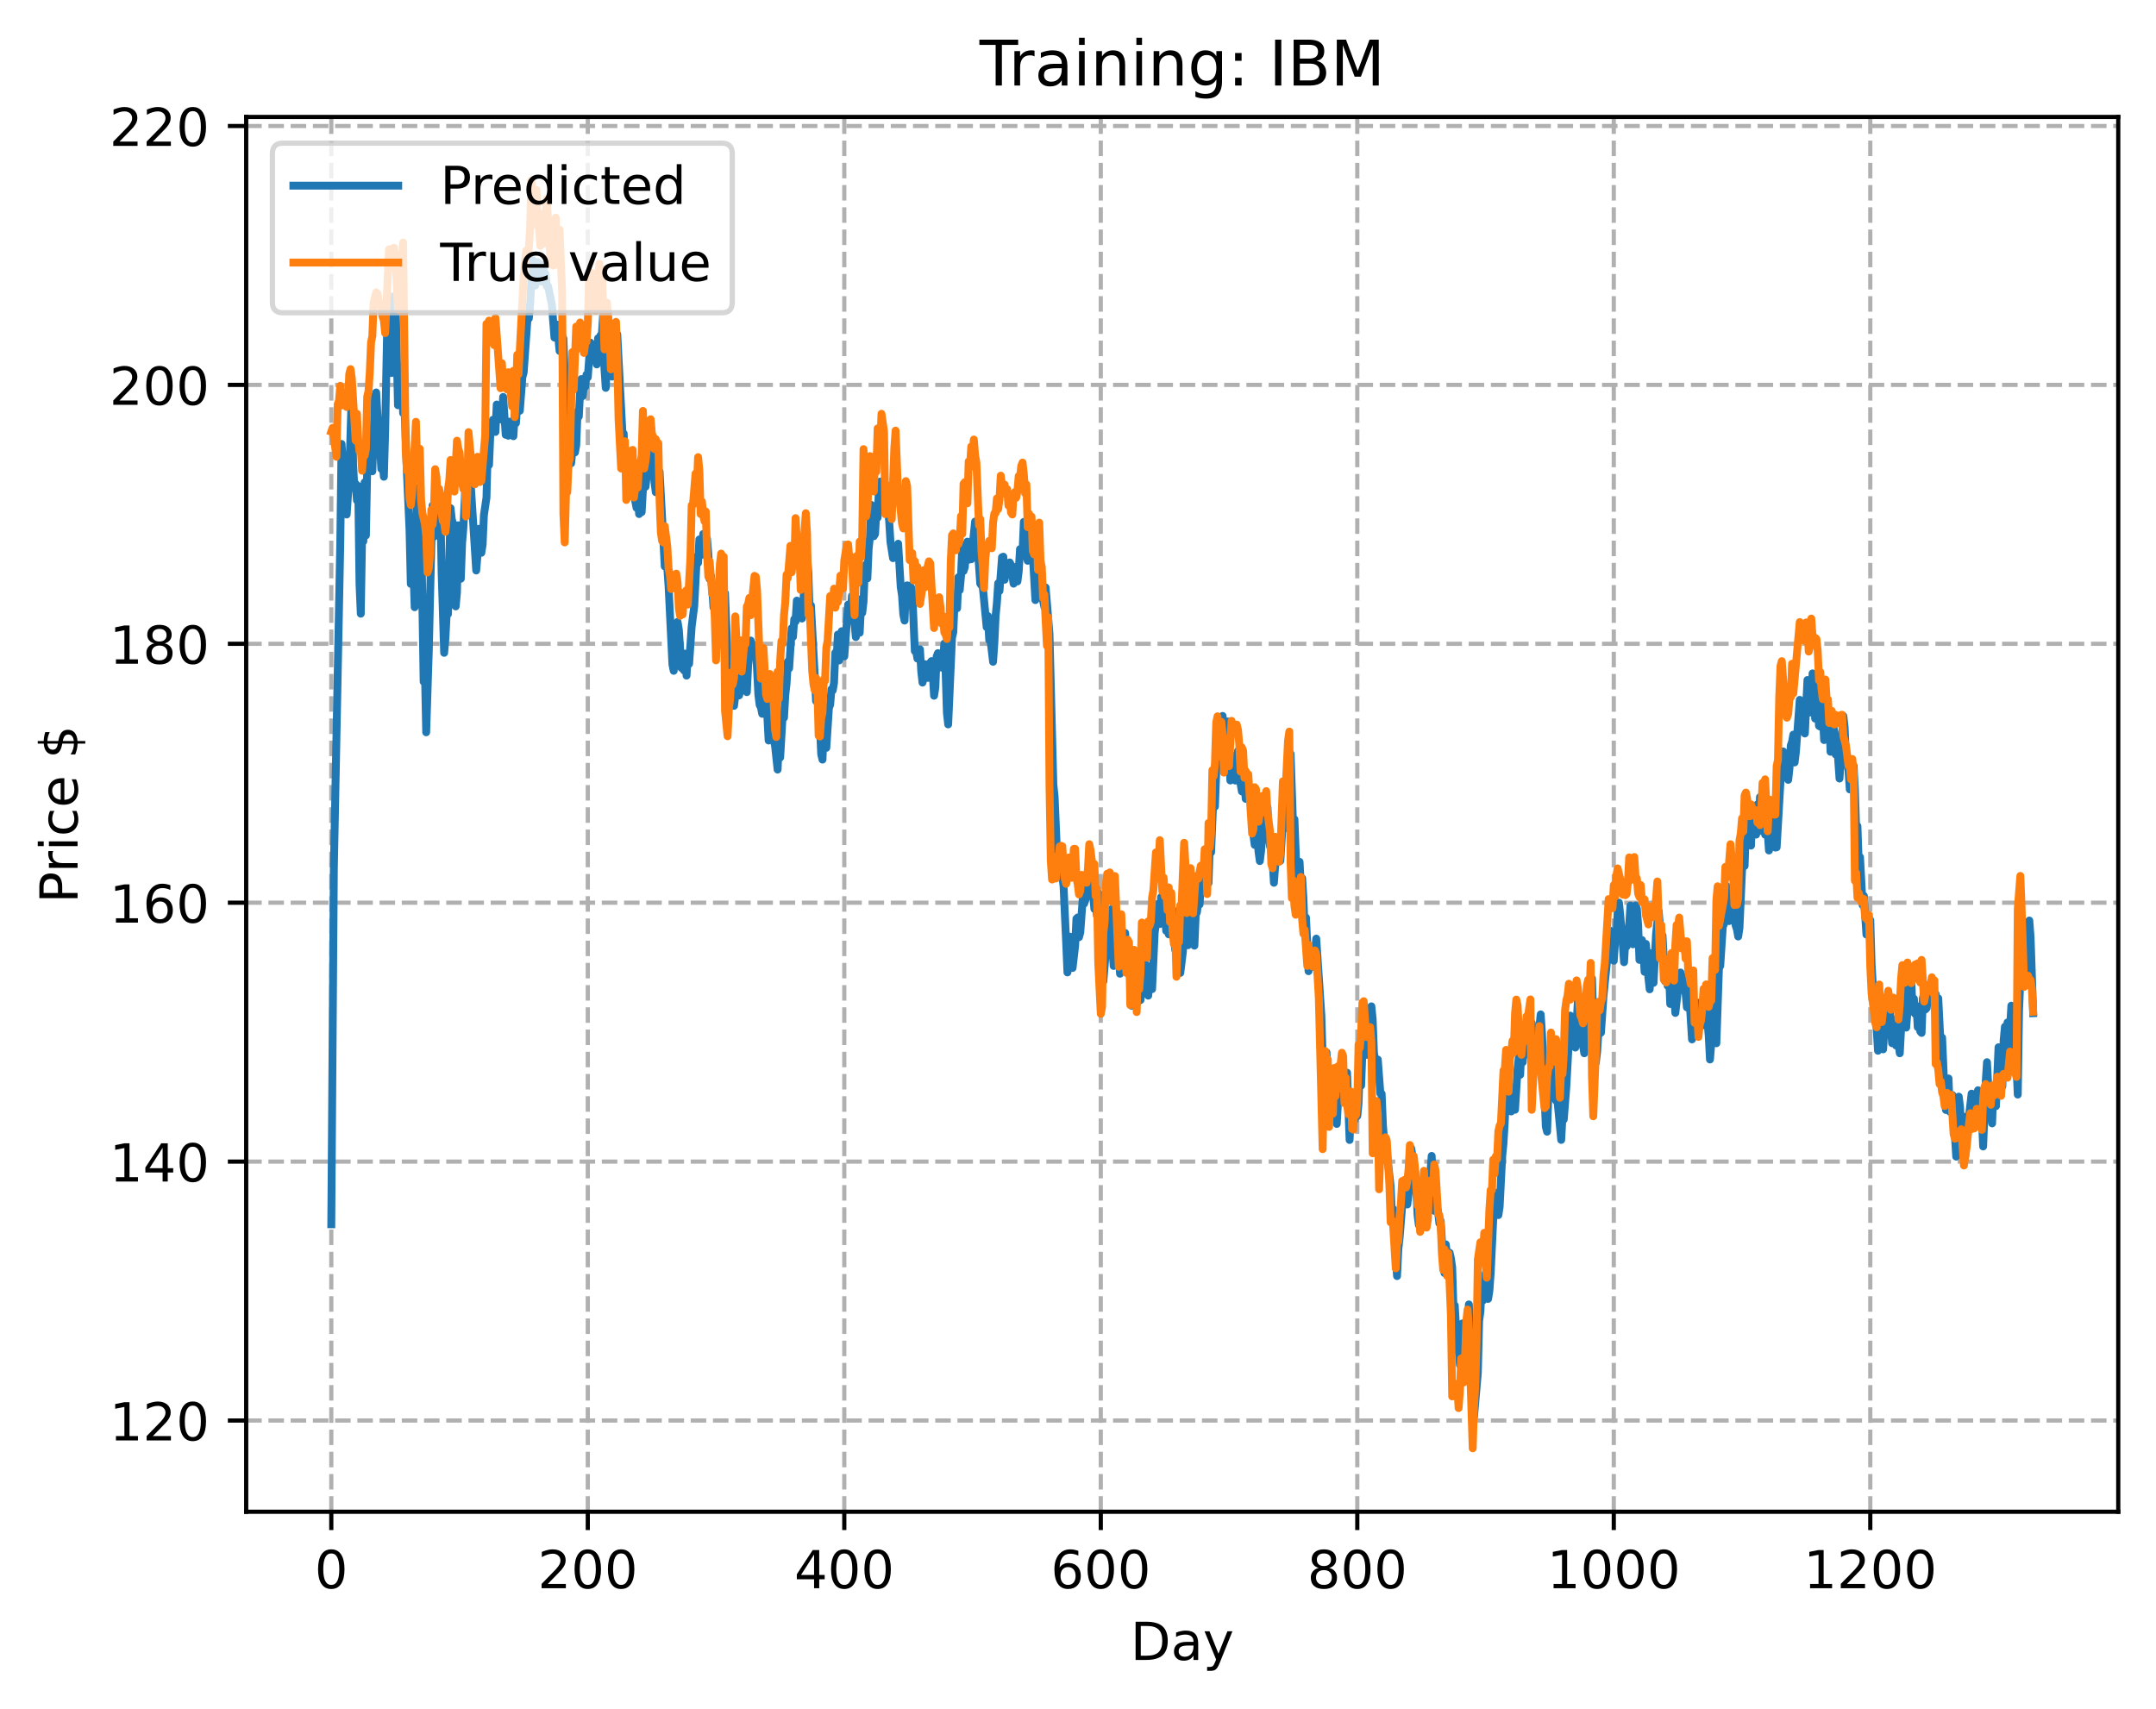 <?xml version="1.0" encoding="utf-8" standalone="no"?>
<!DOCTYPE svg PUBLIC "-//W3C//DTD SVG 1.1//EN"
  "http://www.w3.org/Graphics/SVG/1.1/DTD/svg11.dtd">
<!-- Created with matplotlib (https://matplotlib.org/) -->
<svg height="325.986pt" version="1.1" viewBox="0 0 411.286 325.986" width="411.286pt" xmlns="http://www.w3.org/2000/svg" xmlns:xlink="http://www.w3.org/1999/xlink">
 <defs>
  <style type="text/css">
*{stroke-linecap:butt;stroke-linejoin:round;}
  </style>
 </defs>
 <g id="figure_1">
  <g id="patch_1">
   <path d="M 0 325.986 
L 411.286 325.986 
L 411.286 0 
L 0 0 
z
" style="fill:#ffffff;"/>
  </g>
  <g id="axes_1">
   <g id="patch_2">
    <path d="M 46.966 288.43 
L 404.086 288.43 
L 404.086 22.318 
L 46.966 22.318 
z
" style="fill:#ffffff;"/>
   </g>
   <g id="matplotlib.axis_1">
    <g id="xtick_1">
     <g id="line2d_1">
      <path clip-path="url(#p355a5d25e1)" d="M 63.198 288.43 
L 63.198 22.318 
" style="fill:none;stroke:#b0b0b0;stroke-dasharray:2.96,1.28;stroke-dashoffset:0;stroke-width:0.8;"/>
     </g>
     <g id="line2d_2">
      <defs>
       <path d="M 0 0 
L 0 3.5 
" id="m66d457f2b9" style="stroke:#000000;stroke-width:0.8;"/>
      </defs>
      <g>
       <use style="stroke:#000000;stroke-width:0.8;" x="63.198" xlink:href="#m66d457f2b9" y="288.43"/>
      </g>
     </g>
     <g id="text_1">
      <!-- 0 -->
      <defs>
       <path d="M 31.781 66.406 
Q 24.172 66.406 20.328 58.906 
Q 16.5 51.422 16.5 36.375 
Q 16.5 21.391 20.328 13.891 
Q 24.172 6.391 31.781 6.391 
Q 39.453 6.391 43.281 13.891 
Q 47.125 21.391 47.125 36.375 
Q 47.125 51.422 43.281 58.906 
Q 39.453 66.406 31.781 66.406 
z
M 31.781 74.219 
Q 44.047 74.219 50.516 64.516 
Q 56.984 54.828 56.984 36.375 
Q 56.984 17.969 50.516 8.266 
Q 44.047 -1.422 31.781 -1.422 
Q 19.531 -1.422 13.062 8.266 
Q 6.594 17.969 6.594 36.375 
Q 6.594 54.828 13.062 64.516 
Q 19.531 74.219 31.781 74.219 
z
" id="DejaVuSans-48"/>
      </defs>
      <g transform="translate(60.017 303.029)scale(0.1 -0.1)">
       <use xlink:href="#DejaVuSans-48"/>
      </g>
     </g>
    </g>
    <g id="xtick_2">
     <g id="line2d_3">
      <path clip-path="url(#p355a5d25e1)" d="M 112.129 288.43 
L 112.129 22.318 
" style="fill:none;stroke:#b0b0b0;stroke-dasharray:2.96,1.28;stroke-dashoffset:0;stroke-width:0.8;"/>
     </g>
     <g id="line2d_4">
      <g>
       <use style="stroke:#000000;stroke-width:0.8;" x="112.129" xlink:href="#m66d457f2b9" y="288.43"/>
      </g>
     </g>
     <g id="text_2">
      <!-- 200 -->
      <defs>
       <path d="M 19.188 8.297 
L 53.609 8.297 
L 53.609 0 
L 7.328 0 
L 7.328 8.297 
Q 12.938 14.109 22.625 23.891 
Q 32.328 33.688 34.812 36.531 
Q 39.547 41.844 41.422 45.531 
Q 43.312 49.219 43.312 52.781 
Q 43.312 58.594 39.234 62.25 
Q 35.156 65.922 28.609 65.922 
Q 23.969 65.922 18.812 64.312 
Q 13.672 62.703 7.812 59.422 
L 7.812 69.391 
Q 13.766 71.781 18.938 73 
Q 24.125 74.219 28.422 74.219 
Q 39.75 74.219 46.484 68.547 
Q 53.219 62.891 53.219 53.422 
Q 53.219 48.922 51.531 44.891 
Q 49.859 40.875 45.406 35.406 
Q 44.188 33.984 37.641 27.219 
Q 31.109 20.453 19.188 8.297 
z
" id="DejaVuSans-50"/>
      </defs>
      <g transform="translate(102.585 303.029)scale(0.1 -0.1)">
       <use xlink:href="#DejaVuSans-50"/>
       <use x="63.623" xlink:href="#DejaVuSans-48"/>
       <use x="127.246" xlink:href="#DejaVuSans-48"/>
      </g>
     </g>
    </g>
    <g id="xtick_3">
     <g id="line2d_5">
      <path clip-path="url(#p355a5d25e1)" d="M 161.06 288.43 
L 161.06 22.318 
" style="fill:none;stroke:#b0b0b0;stroke-dasharray:2.96,1.28;stroke-dashoffset:0;stroke-width:0.8;"/>
     </g>
     <g id="line2d_6">
      <g>
       <use style="stroke:#000000;stroke-width:0.8;" x="161.06" xlink:href="#m66d457f2b9" y="288.43"/>
      </g>
     </g>
     <g id="text_3">
      <!-- 400 -->
      <defs>
       <path d="M 37.797 64.312 
L 12.891 25.391 
L 37.797 25.391 
z
M 35.203 72.906 
L 47.609 72.906 
L 47.609 25.391 
L 58.016 25.391 
L 58.016 17.188 
L 47.609 17.188 
L 47.609 0 
L 37.797 0 
L 37.797 17.188 
L 4.891 17.188 
L 4.891 26.703 
z
" id="DejaVuSans-52"/>
      </defs>
      <g transform="translate(151.516 303.029)scale(0.1 -0.1)">
       <use xlink:href="#DejaVuSans-52"/>
       <use x="63.623" xlink:href="#DejaVuSans-48"/>
       <use x="127.246" xlink:href="#DejaVuSans-48"/>
      </g>
     </g>
    </g>
    <g id="xtick_4">
     <g id="line2d_7">
      <path clip-path="url(#p355a5d25e1)" d="M 209.99 288.43 
L 209.99 22.318 
" style="fill:none;stroke:#b0b0b0;stroke-dasharray:2.96,1.28;stroke-dashoffset:0;stroke-width:0.8;"/>
     </g>
     <g id="line2d_8">
      <g>
       <use style="stroke:#000000;stroke-width:0.8;" x="209.99" xlink:href="#m66d457f2b9" y="288.43"/>
      </g>
     </g>
     <g id="text_4">
      <!-- 600 -->
      <defs>
       <path d="M 33.016 40.375 
Q 26.375 40.375 22.484 35.828 
Q 18.609 31.297 18.609 23.391 
Q 18.609 15.531 22.484 10.953 
Q 26.375 6.391 33.016 6.391 
Q 39.656 6.391 43.531 10.953 
Q 47.406 15.531 47.406 23.391 
Q 47.406 31.297 43.531 35.828 
Q 39.656 40.375 33.016 40.375 
z
M 52.594 71.297 
L 52.594 62.312 
Q 48.875 64.062 45.094 64.984 
Q 41.312 65.922 37.594 65.922 
Q 27.828 65.922 22.672 59.328 
Q 17.531 52.734 16.797 39.406 
Q 19.672 43.656 24.016 45.922 
Q 28.375 48.188 33.594 48.188 
Q 44.578 48.188 50.953 41.516 
Q 57.328 34.859 57.328 23.391 
Q 57.328 12.156 50.688 5.359 
Q 44.047 -1.422 33.016 -1.422 
Q 20.359 -1.422 13.672 8.266 
Q 6.984 17.969 6.984 36.375 
Q 6.984 53.656 15.188 63.938 
Q 23.391 74.219 37.203 74.219 
Q 40.922 74.219 44.703 73.484 
Q 48.484 72.75 52.594 71.297 
z
" id="DejaVuSans-54"/>
      </defs>
      <g transform="translate(200.446 303.029)scale(0.1 -0.1)">
       <use xlink:href="#DejaVuSans-54"/>
       <use x="63.623" xlink:href="#DejaVuSans-48"/>
       <use x="127.246" xlink:href="#DejaVuSans-48"/>
      </g>
     </g>
    </g>
    <g id="xtick_5">
     <g id="line2d_9">
      <path clip-path="url(#p355a5d25e1)" d="M 258.921 288.43 
L 258.921 22.318 
" style="fill:none;stroke:#b0b0b0;stroke-dasharray:2.96,1.28;stroke-dashoffset:0;stroke-width:0.8;"/>
     </g>
     <g id="line2d_10">
      <g>
       <use style="stroke:#000000;stroke-width:0.8;" x="258.921" xlink:href="#m66d457f2b9" y="288.43"/>
      </g>
     </g>
     <g id="text_5">
      <!-- 800 -->
      <defs>
       <path d="M 31.781 34.625 
Q 24.75 34.625 20.719 30.859 
Q 16.703 27.094 16.703 20.516 
Q 16.703 13.922 20.719 10.156 
Q 24.75 6.391 31.781 6.391 
Q 38.812 6.391 42.859 10.172 
Q 46.922 13.969 46.922 20.516 
Q 46.922 27.094 42.891 30.859 
Q 38.875 34.625 31.781 34.625 
z
M 21.922 38.812 
Q 15.578 40.375 12.031 44.719 
Q 8.5 49.078 8.5 55.328 
Q 8.5 64.062 14.719 69.141 
Q 20.953 74.219 31.781 74.219 
Q 42.672 74.219 48.875 69.141 
Q 55.078 64.062 55.078 55.328 
Q 55.078 49.078 51.531 44.719 
Q 48 40.375 41.703 38.812 
Q 48.828 37.156 52.797 32.312 
Q 56.781 27.484 56.781 20.516 
Q 56.781 9.906 50.312 4.234 
Q 43.844 -1.422 31.781 -1.422 
Q 19.734 -1.422 13.25 4.234 
Q 6.781 9.906 6.781 20.516 
Q 6.781 27.484 10.781 32.312 
Q 14.797 37.156 21.922 38.812 
z
M 18.312 54.391 
Q 18.312 48.734 21.844 45.562 
Q 25.391 42.391 31.781 42.391 
Q 38.141 42.391 41.719 45.562 
Q 45.312 48.734 45.312 54.391 
Q 45.312 60.062 41.719 63.234 
Q 38.141 66.406 31.781 66.406 
Q 25.391 66.406 21.844 63.234 
Q 18.312 60.062 18.312 54.391 
z
" id="DejaVuSans-56"/>
      </defs>
      <g transform="translate(249.377 303.029)scale(0.1 -0.1)">
       <use xlink:href="#DejaVuSans-56"/>
       <use x="63.623" xlink:href="#DejaVuSans-48"/>
       <use x="127.246" xlink:href="#DejaVuSans-48"/>
      </g>
     </g>
    </g>
    <g id="xtick_6">
     <g id="line2d_11">
      <path clip-path="url(#p355a5d25e1)" d="M 307.851 288.43 
L 307.851 22.318 
" style="fill:none;stroke:#b0b0b0;stroke-dasharray:2.96,1.28;stroke-dashoffset:0;stroke-width:0.8;"/>
     </g>
     <g id="line2d_12">
      <g>
       <use style="stroke:#000000;stroke-width:0.8;" x="307.851" xlink:href="#m66d457f2b9" y="288.43"/>
      </g>
     </g>
     <g id="text_6">
      <!-- 1000 -->
      <defs>
       <path d="M 12.406 8.297 
L 28.516 8.297 
L 28.516 63.922 
L 10.984 60.406 
L 10.984 69.391 
L 28.422 72.906 
L 38.281 72.906 
L 38.281 8.297 
L 54.391 8.297 
L 54.391 0 
L 12.406 0 
z
" id="DejaVuSans-49"/>
      </defs>
      <g transform="translate(295.126 303.029)scale(0.1 -0.1)">
       <use xlink:href="#DejaVuSans-49"/>
       <use x="63.623" xlink:href="#DejaVuSans-48"/>
       <use x="127.246" xlink:href="#DejaVuSans-48"/>
       <use x="190.869" xlink:href="#DejaVuSans-48"/>
      </g>
     </g>
    </g>
    <g id="xtick_7">
     <g id="line2d_13">
      <path clip-path="url(#p355a5d25e1)" d="M 356.782 288.43 
L 356.782 22.318 
" style="fill:none;stroke:#b0b0b0;stroke-dasharray:2.96,1.28;stroke-dashoffset:0;stroke-width:0.8;"/>
     </g>
     <g id="line2d_14">
      <g>
       <use style="stroke:#000000;stroke-width:0.8;" x="356.782" xlink:href="#m66d457f2b9" y="288.43"/>
      </g>
     </g>
     <g id="text_7">
      <!-- 1200 -->
      <g transform="translate(344.057 303.029)scale(0.1 -0.1)">
       <use xlink:href="#DejaVuSans-49"/>
       <use x="63.623" xlink:href="#DejaVuSans-50"/>
       <use x="127.246" xlink:href="#DejaVuSans-48"/>
       <use x="190.869" xlink:href="#DejaVuSans-48"/>
      </g>
     </g>
    </g>
    <g id="text_8">
     <!-- Day -->
     <defs>
      <path d="M 19.672 64.797 
L 19.672 8.109 
L 31.594 8.109 
Q 46.688 8.109 53.688 14.938 
Q 60.688 21.781 60.688 36.531 
Q 60.688 51.172 53.688 57.984 
Q 46.688 64.797 31.594 64.797 
z
M 9.812 72.906 
L 30.078 72.906 
Q 51.266 72.906 61.172 64.094 
Q 71.094 55.281 71.094 36.531 
Q 71.094 17.672 61.125 8.828 
Q 51.172 0 30.078 0 
L 9.812 0 
z
" id="DejaVuSans-68"/>
      <path d="M 34.281 27.484 
Q 23.391 27.484 19.188 25 
Q 14.984 22.516 14.984 16.5 
Q 14.984 11.719 18.141 8.906 
Q 21.297 6.109 26.703 6.109 
Q 34.188 6.109 38.703 11.406 
Q 43.219 16.703 43.219 25.484 
L 43.219 27.484 
z
M 52.203 31.203 
L 52.203 0 
L 43.219 0 
L 43.219 8.297 
Q 40.141 3.328 35.547 0.953 
Q 30.953 -1.422 24.312 -1.422 
Q 15.922 -1.422 10.953 3.297 
Q 6 8.016 6 15.922 
Q 6 25.141 12.172 29.828 
Q 18.359 34.516 30.609 34.516 
L 43.219 34.516 
L 43.219 35.406 
Q 43.219 41.609 39.141 45 
Q 35.062 48.391 27.688 48.391 
Q 23 48.391 18.547 47.266 
Q 14.109 46.141 10.016 43.891 
L 10.016 52.203 
Q 14.938 54.109 19.578 55.047 
Q 24.219 56 28.609 56 
Q 40.484 56 46.344 49.844 
Q 52.203 43.703 52.203 31.203 
z
" id="DejaVuSans-97"/>
      <path d="M 32.172 -5.078 
Q 28.375 -14.844 24.75 -17.812 
Q 21.141 -20.797 15.094 -20.797 
L 7.906 -20.797 
L 7.906 -13.281 
L 13.188 -13.281 
Q 16.891 -13.281 18.938 -11.516 
Q 21 -9.766 23.484 -3.219 
L 25.094 0.875 
L 2.984 54.688 
L 12.5 54.688 
L 29.594 11.922 
L 46.688 54.688 
L 56.203 54.688 
z
" id="DejaVuSans-121"/>
     </defs>
     <g transform="translate(215.652 316.707)scale(0.1 -0.1)">
      <use xlink:href="#DejaVuSans-68"/>
      <use x="77.002" xlink:href="#DejaVuSans-97"/>
      <use x="138.281" xlink:href="#DejaVuSans-121"/>
     </g>
    </g>
   </g>
   <g id="matplotlib.axis_2">
    <g id="ytick_1">
     <g id="line2d_15">
      <path clip-path="url(#p355a5d25e1)" d="M 46.966 271.024 
L 404.086 271.024 
" style="fill:none;stroke:#b0b0b0;stroke-dasharray:2.96,1.28;stroke-dashoffset:0;stroke-width:0.8;"/>
     </g>
     <g id="line2d_16">
      <defs>
       <path d="M 0 0 
L -3.5 0 
" id="md338998da8" style="stroke:#000000;stroke-width:0.8;"/>
      </defs>
      <g>
       <use style="stroke:#000000;stroke-width:0.8;" x="46.966" xlink:href="#md338998da8" y="271.024"/>
      </g>
     </g>
     <g id="text_9">
      <!-- 120 -->
      <g transform="translate(20.878 274.823)scale(0.1 -0.1)">
       <use xlink:href="#DejaVuSans-49"/>
       <use x="63.623" xlink:href="#DejaVuSans-50"/>
       <use x="127.246" xlink:href="#DejaVuSans-48"/>
      </g>
     </g>
    </g>
    <g id="ytick_2">
     <g id="line2d_17">
      <path clip-path="url(#p355a5d25e1)" d="M 46.966 221.627 
L 404.086 221.627 
" style="fill:none;stroke:#b0b0b0;stroke-dasharray:2.96,1.28;stroke-dashoffset:0;stroke-width:0.8;"/>
     </g>
     <g id="line2d_18">
      <g>
       <use style="stroke:#000000;stroke-width:0.8;" x="46.966" xlink:href="#md338998da8" y="221.627"/>
      </g>
     </g>
     <g id="text_10">
      <!-- 140 -->
      <g transform="translate(20.878 225.427)scale(0.1 -0.1)">
       <use xlink:href="#DejaVuSans-49"/>
       <use x="63.623" xlink:href="#DejaVuSans-52"/>
       <use x="127.246" xlink:href="#DejaVuSans-48"/>
      </g>
     </g>
    </g>
    <g id="ytick_3">
     <g id="line2d_19">
      <path clip-path="url(#p355a5d25e1)" d="M 46.966 172.231 
L 404.086 172.231 
" style="fill:none;stroke:#b0b0b0;stroke-dasharray:2.96,1.28;stroke-dashoffset:0;stroke-width:0.8;"/>
     </g>
     <g id="line2d_20">
      <g>
       <use style="stroke:#000000;stroke-width:0.8;" x="46.966" xlink:href="#md338998da8" y="172.231"/>
      </g>
     </g>
     <g id="text_11">
      <!-- 160 -->
      <g transform="translate(20.878 176.03)scale(0.1 -0.1)">
       <use xlink:href="#DejaVuSans-49"/>
       <use x="63.623" xlink:href="#DejaVuSans-54"/>
       <use x="127.246" xlink:href="#DejaVuSans-48"/>
      </g>
     </g>
    </g>
    <g id="ytick_4">
     <g id="line2d_21">
      <path clip-path="url(#p355a5d25e1)" d="M 46.966 122.834 
L 404.086 122.834 
" style="fill:none;stroke:#b0b0b0;stroke-dasharray:2.96,1.28;stroke-dashoffset:0;stroke-width:0.8;"/>
     </g>
     <g id="line2d_22">
      <g>
       <use style="stroke:#000000;stroke-width:0.8;" x="46.966" xlink:href="#md338998da8" y="122.834"/>
      </g>
     </g>
     <g id="text_12">
      <!-- 180 -->
      <g transform="translate(20.878 126.633)scale(0.1 -0.1)">
       <use xlink:href="#DejaVuSans-49"/>
       <use x="63.623" xlink:href="#DejaVuSans-56"/>
       <use x="127.246" xlink:href="#DejaVuSans-48"/>
      </g>
     </g>
    </g>
    <g id="ytick_5">
     <g id="line2d_23">
      <path clip-path="url(#p355a5d25e1)" d="M 46.966 73.437 
L 404.086 73.437 
" style="fill:none;stroke:#b0b0b0;stroke-dasharray:2.96,1.28;stroke-dashoffset:0;stroke-width:0.8;"/>
     </g>
     <g id="line2d_24">
      <g>
       <use style="stroke:#000000;stroke-width:0.8;" x="46.966" xlink:href="#md338998da8" y="73.437"/>
      </g>
     </g>
     <g id="text_13">
      <!-- 200 -->
      <g transform="translate(20.878 77.237)scale(0.1 -0.1)">
       <use xlink:href="#DejaVuSans-50"/>
       <use x="63.623" xlink:href="#DejaVuSans-48"/>
       <use x="127.246" xlink:href="#DejaVuSans-48"/>
      </g>
     </g>
    </g>
    <g id="ytick_6">
     <g id="line2d_25">
      <path clip-path="url(#p355a5d25e1)" d="M 46.966 24.041 
L 404.086 24.041 
" style="fill:none;stroke:#b0b0b0;stroke-dasharray:2.96,1.28;stroke-dashoffset:0;stroke-width:0.8;"/>
     </g>
     <g id="line2d_26">
      <g>
       <use style="stroke:#000000;stroke-width:0.8;" x="46.966" xlink:href="#md338998da8" y="24.041"/>
      </g>
     </g>
     <g id="text_14">
      <!-- 220 -->
      <g transform="translate(20.878 27.84)scale(0.1 -0.1)">
       <use xlink:href="#DejaVuSans-50"/>
       <use x="63.623" xlink:href="#DejaVuSans-50"/>
       <use x="127.246" xlink:href="#DejaVuSans-48"/>
      </g>
     </g>
    </g>
    <g id="text_15">
     <!-- Price $ -->
     <defs>
      <path d="M 19.672 64.797 
L 19.672 37.406 
L 32.078 37.406 
Q 38.969 37.406 42.719 40.969 
Q 46.484 44.531 46.484 51.125 
Q 46.484 57.672 42.719 61.234 
Q 38.969 64.797 32.078 64.797 
z
M 9.812 72.906 
L 32.078 72.906 
Q 44.344 72.906 50.609 67.359 
Q 56.891 61.812 56.891 51.125 
Q 56.891 40.328 50.609 34.812 
Q 44.344 29.297 32.078 29.297 
L 19.672 29.297 
L 19.672 0 
L 9.812 0 
z
" id="DejaVuSans-80"/>
      <path d="M 41.109 46.297 
Q 39.594 47.172 37.812 47.578 
Q 36.031 48 33.891 48 
Q 26.266 48 22.188 43.047 
Q 18.109 38.094 18.109 28.812 
L 18.109 0 
L 9.078 0 
L 9.078 54.688 
L 18.109 54.688 
L 18.109 46.188 
Q 20.953 51.172 25.484 53.578 
Q 30.031 56 36.531 56 
Q 37.453 56 38.578 55.875 
Q 39.703 55.766 41.062 55.516 
z
" id="DejaVuSans-114"/>
      <path d="M 9.422 54.688 
L 18.406 54.688 
L 18.406 0 
L 9.422 0 
z
M 9.422 75.984 
L 18.406 75.984 
L 18.406 64.594 
L 9.422 64.594 
z
" id="DejaVuSans-105"/>
      <path d="M 48.781 52.594 
L 48.781 44.188 
Q 44.969 46.297 41.141 47.344 
Q 37.312 48.391 33.406 48.391 
Q 24.656 48.391 19.812 42.844 
Q 14.984 37.312 14.984 27.297 
Q 14.984 17.281 19.812 11.734 
Q 24.656 6.203 33.406 6.203 
Q 37.312 6.203 41.141 7.25 
Q 44.969 8.297 48.781 10.406 
L 48.781 2.094 
Q 45.016 0.344 40.984 -0.531 
Q 36.969 -1.422 32.422 -1.422 
Q 20.062 -1.422 12.781 6.344 
Q 5.516 14.109 5.516 27.297 
Q 5.516 40.672 12.859 48.328 
Q 20.219 56 33.016 56 
Q 37.156 56 41.109 55.141 
Q 45.062 54.297 48.781 52.594 
z
" id="DejaVuSans-99"/>
      <path d="M 56.203 29.594 
L 56.203 25.203 
L 14.891 25.203 
Q 15.484 15.922 20.484 11.062 
Q 25.484 6.203 34.422 6.203 
Q 39.594 6.203 44.453 7.469 
Q 49.312 8.734 54.109 11.281 
L 54.109 2.781 
Q 49.266 0.734 44.188 -0.344 
Q 39.109 -1.422 33.891 -1.422 
Q 20.797 -1.422 13.156 6.188 
Q 5.516 13.812 5.516 26.812 
Q 5.516 40.234 12.766 48.109 
Q 20.016 56 32.328 56 
Q 43.359 56 49.781 48.891 
Q 56.203 41.797 56.203 29.594 
z
M 47.219 32.234 
Q 47.125 39.594 43.094 43.984 
Q 39.062 48.391 32.422 48.391 
Q 24.906 48.391 20.391 44.141 
Q 15.875 39.891 15.188 32.172 
z
" id="DejaVuSans-101"/>
      <path id="DejaVuSans-32"/>
      <path d="M 33.797 -14.703 
L 28.906 -14.703 
L 28.859 0 
Q 23.734 0.094 18.609 1.188 
Q 13.484 2.297 8.297 4.5 
L 8.297 13.281 
Q 13.281 10.156 18.375 8.562 
Q 23.484 6.984 28.906 6.938 
L 28.906 29.203 
Q 18.109 30.953 13.203 35.156 
Q 8.297 39.359 8.297 46.688 
Q 8.297 54.641 13.625 59.219 
Q 18.953 63.812 28.906 64.5 
L 28.906 75.984 
L 33.797 75.984 
L 33.797 64.656 
Q 38.328 64.453 42.578 63.688 
Q 46.828 62.938 50.875 61.625 
L 50.875 53.078 
Q 46.828 55.125 42.547 56.25 
Q 38.281 57.375 33.797 57.562 
L 33.797 36.719 
Q 44.875 35.016 50.094 30.609 
Q 55.328 26.219 55.328 18.609 
Q 55.328 10.359 49.781 5.594 
Q 44.234 0.828 33.797 0.094 
z
M 28.906 37.594 
L 28.906 57.625 
Q 23.25 56.984 20.266 54.391 
Q 17.281 51.812 17.281 47.516 
Q 17.281 43.312 20.031 40.969 
Q 22.797 38.625 28.906 37.594 
z
M 33.797 28.219 
L 33.797 7.078 
Q 39.984 7.906 43.141 10.594 
Q 46.297 13.281 46.297 17.672 
Q 46.297 21.969 43.281 24.5 
Q 40.281 27.047 33.797 28.219 
z
" id="DejaVuSans-36"/>
     </defs>
     <g transform="translate(14.798 172.342)rotate(-90)scale(0.1 -0.1)">
      <use xlink:href="#DejaVuSans-80"/>
      <use x="58.553" xlink:href="#DejaVuSans-114"/>
      <use x="99.666" xlink:href="#DejaVuSans-105"/>
      <use x="127.449" xlink:href="#DejaVuSans-99"/>
      <use x="182.43" xlink:href="#DejaVuSans-101"/>
      <use x="243.953" xlink:href="#DejaVuSans-32"/>
      <use x="275.74" xlink:href="#DejaVuSans-36"/>
     </g>
    </g>
   </g>
   <g id="line2d_27">
    <path clip-path="url(#p355a5d25e1)" d="M 63.198 233.581 
L 63.688 165.59 
L 64.911 103.72 
L 65.156 84.695 
L 65.645 92.091 
L 65.89 90.156 
L 66.134 98.165 
L 66.623 90.768 
L 67.113 74.658 
L 67.357 88.505 
L 67.602 93.192 
L 67.847 92.31 
L 68.091 95.475 
L 68.336 92.736 
L 68.581 111.496 
L 68.825 117.092 
L 69.07 102.534 
L 69.315 103.275 
L 69.559 92.025 
L 69.804 102.155 
L 70.049 89.529 
L 70.293 86.852 
L 70.538 85.42 
L 70.783 88.828 
L 71.027 89.921 
L 71.517 75.677 
L 71.761 74.881 
L 72.251 83.786 
L 72.495 85.27 
L 72.74 89.46 
L 72.984 88.189 
L 73.229 90.961 
L 73.474 82.331 
L 73.963 57.121 
L 74.208 56.456 
L 74.452 60.179 
L 74.697 71.171 
L 74.942 59.321 
L 75.186 61.094 
L 75.431 56.339 
L 75.92 77.32 
L 76.165 72.899 
L 76.41 77.35 
L 76.654 69.924 
L 76.899 78.813 
L 77.144 77.068 
L 77.633 90.342 
L 78.122 101.147 
L 78.367 111.409 
L 78.611 105.331 
L 78.856 108.439 
L 79.101 115.852 
L 79.59 93.068 
L 79.835 102.265 
L 80.079 96.875 
L 80.324 99.649 
L 80.813 130.059 
L 81.058 127.914 
L 81.303 139.719 
L 81.792 124.406 
L 82.281 103.873 
L 82.526 96.437 
L 82.771 102.405 
L 83.015 95.812 
L 83.26 93.353 
L 83.749 99.555 
L 83.994 95.864 
L 84.239 109 
L 84.728 124.558 
L 84.972 121.738 
L 85.217 116.97 
L 85.462 117.152 
L 85.951 96.948 
L 86.196 99.18 
L 86.44 99.933 
L 86.685 112.128 
L 86.93 115.697 
L 87.174 113.044 
L 87.419 100.217 
L 87.664 100.264 
L 87.908 110.429 
L 88.153 103.602 
L 88.398 100.69 
L 88.887 90.597 
L 89.132 95.04 
L 89.376 93.128 
L 89.621 89.633 
L 90.844 108.845 
L 91.089 105.935 
L 91.333 100.903 
L 91.578 102.08 
L 91.823 105.475 
L 92.067 103.918 
L 92.312 98.267 
L 92.801 94.971 
L 93.046 85.834 
L 93.291 88.708 
L 93.535 82.773 
L 94.025 80.088 
L 94.269 82.379 
L 94.514 82.412 
L 94.759 77.181 
L 95.003 78.214 
L 95.248 77.843 
L 95.493 78.421 
L 95.737 80.077 
L 95.982 75.731 
L 96.471 82.963 
L 96.716 81.983 
L 96.96 83.131 
L 97.205 80.447 
L 97.694 81.604 
L 97.939 83.229 
L 98.184 79.079 
L 98.428 80.732 
L 98.673 76.946 
L 98.918 76.41 
L 99.162 78.37 
L 99.652 71.949 
L 99.896 71.067 
L 100.63 60.743 
L 100.875 60.771 
L 101.12 58.276 
L 101.609 49.629 
L 101.854 51.299 
L 102.098 54.48 
L 102.343 50.217 
L 102.587 50.008 
L 102.832 51.944 
L 103.077 51.239 
L 103.321 53.731 
L 103.566 50.504 
L 103.811 52.348 
L 104.055 52.247 
L 104.3 54.589 
L 104.545 54.588 
L 105.279 58.146 
L 105.768 64.406 
L 106.013 63.553 
L 106.257 61.937 
L 106.747 66.964 
L 106.991 61.806 
L 107.236 64.109 
L 107.481 64.6 
L 107.97 78.299 
L 108.704 86.572 
L 108.948 88.401 
L 109.193 85.996 
L 109.438 84.756 
L 109.682 86.318 
L 109.927 84.931 
L 110.172 78.559 
L 110.416 79.47 
L 110.661 74.777 
L 110.906 72.318 
L 111.15 75.579 
L 111.395 73.532 
L 111.64 73.779 
L 111.884 71.471 
L 112.129 71.993 
L 112.618 65.362 
L 112.863 67.076 
L 113.108 67.637 
L 113.352 67.021 
L 113.597 67.91 
L 113.842 69.529 
L 114.086 64.542 
L 114.331 64.651 
L 114.575 63.957 
L 114.82 63.761 
L 115.065 59.804 
L 115.309 70.343 
L 115.554 74.003 
L 116.043 63.364 
L 116.777 71.853 
L 117.022 67.814 
L 117.267 71.471 
L 117.756 63.792 
L 118.735 82.556 
L 118.979 82.727 
L 119.224 89.185 
L 119.469 86.409 
L 119.713 91.871 
L 119.958 88.258 
L 120.203 88.491 
L 120.447 90.321 
L 120.692 89.261 
L 120.936 89.478 
L 121.181 95.606 
L 121.426 96.883 
L 121.67 93.943 
L 121.915 98.076 
L 122.16 95.212 
L 122.404 97.713 
L 122.894 89 
L 123.138 92.877 
L 123.628 88.552 
L 123.872 88.988 
L 124.117 86.806 
L 124.362 85.641 
L 124.851 92.026 
L 125.096 93.915 
L 125.34 90.109 
L 125.585 92.65 
L 125.83 89.996 
L 126.808 108.064 
L 127.053 104.932 
L 127.542 111.859 
L 128.276 126.811 
L 128.521 127.989 
L 128.765 123.748 
L 129.01 122.096 
L 129.255 118.649 
L 129.499 120.165 
L 129.989 127.441 
L 130.233 124.939 
L 130.478 127.915 
L 130.723 124.7 
L 130.967 128.905 
L 131.212 124.881 
L 131.457 126.663 
L 131.946 119.544 
L 132.435 115.652 
L 132.924 106.209 
L 133.169 107.401 
L 133.414 102.918 
L 133.903 105.837 
L 134.148 101.879 
L 134.392 102.857 
L 134.637 105.949 
L 134.882 102.843 
L 135.126 105.699 
L 135.371 110.468 
L 135.616 109.842 
L 135.86 112.306 
L 136.105 115.903 
L 136.35 114.122 
L 136.594 117.813 
L 136.839 123.301 
L 137.328 118.907 
L 137.573 117.242 
L 137.818 113.906 
L 138.062 115.56 
L 138.307 113.166 
L 138.796 125.561 
L 139.041 130.982 
L 139.285 131.295 
L 139.53 128.93 
L 139.775 130.71 
L 140.019 134.674 
L 140.264 132.761 
L 140.509 129.535 
L 140.753 131.6 
L 140.998 132.677 
L 141.243 131.668 
L 141.487 128.687 
L 141.732 131.159 
L 141.977 131.557 
L 142.221 131.263 
L 142.466 132.056 
L 142.711 127.052 
L 143.2 122.214 
L 143.445 125.072 
L 143.689 123.69 
L 144.178 123.055 
L 144.668 132.554 
L 144.912 134.512 
L 145.157 134.96 
L 145.402 136.192 
L 145.891 130.779 
L 146.38 136.639 
L 146.625 141.284 
L 146.87 139.981 
L 147.114 137.718 
L 147.359 140.006 
L 147.848 142.26 
L 148.338 146.831 
L 148.582 141.255 
L 148.827 144.536 
L 149.316 136.211 
L 149.561 136.932 
L 149.806 132.595 
L 150.05 130.412 
L 150.295 126.217 
L 150.539 127.514 
L 151.029 119.87 
L 151.273 121.51 
L 151.518 118.147 
L 151.763 118.58 
L 152.007 114.59 
L 152.252 115.076 
L 152.741 117.654 
L 152.986 118.011 
L 153.231 115.414 
L 153.475 110.731 
L 153.72 108.995 
L 153.965 105.914 
L 154.209 109.399 
L 154.454 116.759 
L 154.699 115.514 
L 155.433 129.017 
L 155.677 133.76 
L 155.922 130.504 
L 156.166 133.389 
L 156.656 143.91 
L 156.9 144.931 
L 157.145 138.955 
L 157.39 137.822 
L 157.634 142.684 
L 158.124 135.093 
L 158.368 134.437 
L 158.613 131.499 
L 158.858 131.721 
L 159.102 130.253 
L 159.347 124.542 
L 159.592 125.939 
L 159.836 121.061 
L 160.081 126.013 
L 160.326 122.058 
L 160.57 120.429 
L 160.815 122.184 
L 161.06 125.234 
L 161.794 115.346 
L 162.038 115.956 
L 162.283 117.223 
L 162.527 113.679 
L 163.261 121.557 
L 163.751 114.359 
L 163.995 120.735 
L 164.24 115.778 
L 164.485 116.926 
L 164.729 114.817 
L 164.974 108.546 
L 165.219 107.702 
L 165.463 110.356 
L 165.708 104.659 
L 165.953 102.457 
L 166.197 96.318 
L 166.442 98.124 
L 166.687 102.308 
L 166.931 101.879 
L 167.176 97.639 
L 167.421 98.747 
L 167.665 93.314 
L 167.91 91.886 
L 168.154 96.417 
L 168.399 91.793 
L 168.644 93.905 
L 168.888 93.83 
L 169.133 98.045 
L 169.378 97.082 
L 169.622 99.439 
L 169.867 103.408 
L 170.356 106.494 
L 170.846 104.84 
L 171.09 105.344 
L 171.335 103.736 
L 171.824 111.993 
L 172.069 113.578 
L 172.314 117.224 
L 172.558 118.404 
L 172.803 112.538 
L 173.048 111.679 
L 173.292 113.838 
L 173.537 111.738 
L 173.782 112.018 
L 174.026 112.941 
L 174.515 124.226 
L 174.76 124.127 
L 175.005 125.652 
L 175.249 124.182 
L 175.494 123.884 
L 175.739 128.094 
L 175.983 130.235 
L 176.228 129.231 
L 176.473 126.716 
L 176.717 127.419 
L 176.962 129.344 
L 177.207 128.184 
L 177.451 126.443 
L 177.696 126.129 
L 177.941 128.56 
L 178.185 132.743 
L 178.43 131.165 
L 178.675 125.255 
L 178.919 124.615 
L 179.164 126.191 
L 179.409 127.007 
L 179.653 127.385 
L 179.898 125.984 
L 180.142 122.785 
L 180.387 128.008 
L 180.632 135.989 
L 180.876 138.215 
L 181.61 121.659 
L 181.855 120.623 
L 182.1 114.649 
L 182.589 116.049 
L 182.834 110.131 
L 183.078 112.593 
L 183.323 109.935 
L 183.568 104.214 
L 183.812 108.95 
L 184.057 108.198 
L 184.302 104.087 
L 184.546 103.344 
L 184.791 106.792 
L 185.036 104.725 
L 185.28 106.708 
L 186.014 99.499 
L 186.259 100.939 
L 186.993 111.351 
L 187.482 112.009 
L 188.216 119.659 
L 188.461 117.539 
L 188.705 122.123 
L 188.95 122.099 
L 189.439 126.266 
L 189.684 122.761 
L 189.929 117.508 
L 190.173 115.019 
L 190.418 111.282 
L 190.663 112.757 
L 191.152 106.305 
L 191.397 106.215 
L 191.641 110.613 
L 191.886 109.018 
L 192.13 108.67 
L 192.375 108.864 
L 192.62 107.311 
L 192.864 107.8 
L 193.354 111.361 
L 193.843 108.163 
L 194.088 110.933 
L 194.332 109.036 
L 194.577 104.773 
L 194.822 106.107 
L 195.066 105.197 
L 195.311 99.57 
L 195.556 99.524 
L 195.8 105.972 
L 196.045 106.994 
L 196.534 106.713 
L 196.779 106.7 
L 197.024 105.916 
L 197.513 114.495 
L 197.758 111.911 
L 198.002 106.966 
L 198.247 107.773 
L 198.491 109.525 
L 198.736 113.416 
L 199.225 115.791 
L 199.47 112.089 
L 200.204 120.986 
L 200.938 149.583 
L 201.183 152.045 
L 201.672 163.583 
L 201.917 162.542 
L 202.161 166.843 
L 202.406 165.962 
L 202.651 167.087 
L 202.895 169.204 
L 203.385 179.831 
L 203.629 185.535 
L 203.874 183.951 
L 204.118 178.712 
L 204.363 179.777 
L 204.608 184.688 
L 205.097 180.465 
L 205.342 175.287 
L 205.586 175.049 
L 205.831 178.816 
L 206.076 177.911 
L 206.565 171.226 
L 206.81 172.413 
L 207.054 171.708 
L 207.299 167.576 
L 207.788 170.954 
L 208.033 165.704 
L 208.767 173.42 
L 209.012 170.929 
L 209.256 174.74 
L 209.501 170.339 
L 209.746 173.077 
L 210.479 187.236 
L 210.969 181.313 
L 211.213 180.616 
L 211.458 177.478 
L 211.703 178.333 
L 211.947 173.487 
L 212.192 180.674 
L 212.437 184.299 
L 212.926 173.719 
L 213.66 185.785 
L 213.905 185.006 
L 214.149 181.261 
L 214.394 180.405 
L 214.639 177.998 
L 215.128 185.24 
L 215.373 182.147 
L 215.862 191.884 
L 216.106 190.491 
L 216.596 182.747 
L 217.085 191.123 
L 217.33 186.576 
L 217.574 190.8 
L 218.064 181.025 
L 218.308 188.573 
L 218.553 183.996 
L 218.798 187.93 
L 219.042 189.962 
L 219.287 186.126 
L 219.532 187.871 
L 219.776 188.724 
L 220.266 178.022 
L 220.51 176.105 
L 220.755 172.51 
L 221.244 176.301 
L 221.489 171.163 
L 221.978 176.138 
L 222.223 174.469 
L 222.467 177.604 
L 222.712 175.378 
L 222.957 178.274 
L 223.201 178.089 
L 223.446 176.778 
L 223.691 173.559 
L 224.18 181.208 
L 224.425 177.754 
L 224.669 181.995 
L 224.914 182.532 
L 225.159 185.623 
L 225.648 181.605 
L 226.137 173.767 
L 226.627 180.339 
L 226.871 176.735 
L 227.116 179.514 
L 227.361 175 
L 227.605 174.436 
L 227.85 180.426 
L 228.094 174.576 
L 228.339 174.024 
L 228.584 171.735 
L 228.828 172.589 
L 229.318 165.751 
L 229.562 167.081 
L 229.807 169.368 
L 230.052 163.634 
L 230.541 168.489 
L 230.786 160.969 
L 231.03 162.625 
L 231.52 150.953 
L 231.764 153.889 
L 232.254 140.996 
L 232.498 138.609 
L 232.743 143.382 
L 233.232 136.599 
L 233.722 144.903 
L 234.211 137.651 
L 234.7 148.913 
L 234.945 144.457 
L 235.189 144.205 
L 235.434 145.664 
L 235.679 148.933 
L 236.168 143.265 
L 236.413 144.644 
L 236.657 149.52 
L 236.902 151 
L 237.147 146.562 
L 237.636 152.417 
L 237.881 148.44 
L 238.125 152.518 
L 238.37 150.03 
L 238.615 152.342 
L 239.104 159.33 
L 239.349 161.209 
L 239.593 156.24 
L 240.082 162.496 
L 240.327 164.286 
L 240.572 162.311 
L 241.061 155.458 
L 241.306 156.891 
L 241.55 153.617 
L 241.795 154.063 
L 242.04 159.606 
L 242.284 161.532 
L 242.529 160.074 
L 243.018 168.425 
L 243.508 161.689 
L 243.752 164.518 
L 243.997 159.876 
L 244.242 164.245 
L 244.976 152.511 
L 245.465 158.011 
L 246.199 143.826 
L 246.688 158.044 
L 246.933 156.311 
L 247.422 169.096 
L 247.667 165.534 
L 247.911 164.428 
L 248.156 169.167 
L 248.401 167.539 
L 248.645 171.328 
L 248.89 177.94 
L 249.135 175.064 
L 249.624 185.294 
L 249.869 181.466 
L 250.113 184.114 
L 250.358 182.152 
L 250.603 184.487 
L 251.092 179.082 
L 252.07 193.787 
L 252.56 209.71 
L 253.049 200.791 
L 253.294 204.446 
L 253.538 206.073 
L 253.783 212.846 
L 254.028 210.654 
L 254.272 206.441 
L 254.517 212.57 
L 254.762 209.812 
L 255.006 214.443 
L 255.496 205.604 
L 255.74 208.519 
L 255.985 204.539 
L 256.23 204.293 
L 256.474 208.92 
L 256.719 209.611 
L 256.964 204.651 
L 257.453 217.504 
L 257.697 211.76 
L 257.942 210.301 
L 258.187 213.457 
L 258.431 213.715 
L 258.676 209.128 
L 258.921 212.928 
L 259.165 210.497 
L 259.41 202.404 
L 259.655 207.128 
L 259.899 200.659 
L 260.389 194.235 
L 260.633 197.044 
L 260.878 201.272 
L 261.367 197.038 
L 261.612 192.004 
L 261.857 194.477 
L 262.101 200.876 
L 262.346 202.227 
L 262.591 202.55 
L 262.835 202.154 
L 263.325 208.646 
L 263.569 208.686 
L 263.814 214.719 
L 264.303 220.607 
L 264.548 219.837 
L 265.282 226.353 
L 265.526 231.92 
L 265.771 230.7 
L 266.26 239.982 
L 266.505 243.467 
L 266.75 238.317 
L 266.994 236.194 
L 267.728 227.025 
L 267.973 228.937 
L 268.218 226.232 
L 268.462 229.814 
L 268.952 225.679 
L 269.196 219.083 
L 269.441 220.409 
L 269.685 223.416 
L 269.93 223.67 
L 270.175 226.63 
L 270.419 231.849 
L 270.664 233.724 
L 270.909 233.264 
L 271.153 234.339 
L 271.398 230.892 
L 271.643 229.528 
L 271.887 223.886 
L 272.132 228.383 
L 272.377 230.166 
L 273.111 220.541 
L 273.6 231.026 
L 273.845 227.414 
L 274.089 230.303 
L 274.334 231.113 
L 274.579 233.412 
L 274.823 232.93 
L 275.313 240.379 
L 275.557 242.896 
L 275.802 237.415 
L 276.046 239.391 
L 276.291 242.759 
L 276.536 239.013 
L 276.78 240.087 
L 277.025 241.82 
L 277.27 249.724 
L 277.514 249.064 
L 278.004 257.723 
L 278.248 257.136 
L 278.493 260.415 
L 278.738 260.435 
L 278.982 252.5 
L 279.227 253.753 
L 279.472 260.575 
L 279.716 259.343 
L 280.206 248.875 
L 280.695 260.896 
L 280.94 262.041 
L 281.184 270.334 
L 281.918 261.95 
L 282.163 252.043 
L 282.407 250.258 
L 282.652 244.903 
L 282.897 248.127 
L 283.386 242.935 
L 283.875 247.825 
L 284.12 246.306 
L 284.365 242.891 
L 285.099 227.518 
L 285.343 230.97 
L 285.588 229.255 
L 285.833 231.836 
L 286.077 230.242 
L 286.567 220.612 
L 286.811 218.12 
L 287.056 214.009 
L 287.301 207.41 
L 287.545 204.168 
L 287.79 209.32 
L 288.034 211.951 
L 288.279 212.062 
L 288.768 207.576 
L 289.013 211.735 
L 289.502 203.908 
L 289.747 201.661 
L 289.992 205.07 
L 290.236 199.945 
L 290.481 202.667 
L 290.726 198.147 
L 290.97 201.294 
L 291.215 199.544 
L 291.46 196.876 
L 291.704 200.575 
L 292.194 195.172 
L 292.438 203.129 
L 292.683 201.82 
L 292.928 196.949 
L 293.172 200.567 
L 293.906 193.539 
L 294.151 197.138 
L 294.885 214.964 
L 295.129 215.924 
L 295.374 208.92 
L 295.619 207.59 
L 295.863 203.274 
L 296.108 202.746 
L 296.597 208.589 
L 296.842 210.017 
L 297.087 209.782 
L 297.821 217.489 
L 298.065 212.975 
L 298.31 213.581 
L 298.799 207.385 
L 299.533 193.771 
L 299.778 196.595 
L 300.022 194.66 
L 300.512 199.87 
L 301.001 190.959 
L 301.49 195.51 
L 301.735 195.8 
L 301.98 199.47 
L 302.224 200.963 
L 302.469 199.652 
L 303.203 187.736 
L 303.448 189.397 
L 303.692 186.679 
L 304.182 201.816 
L 304.426 202.774 
L 304.671 200.675 
L 305.16 193.307 
L 305.405 197.033 
L 305.894 189.925 
L 306.628 182.738 
L 306.873 182.358 
L 307.117 177.552 
L 307.362 179.676 
L 307.607 180.104 
L 307.851 183.305 
L 308.096 179.582 
L 308.341 178.92 
L 308.585 174.151 
L 308.83 172.21 
L 309.075 174.574 
L 309.564 180.081 
L 309.809 183.582 
L 310.053 179.491 
L 310.298 180.573 
L 310.543 179.024 
L 310.787 176.501 
L 311.032 172.777 
L 311.521 180.168 
L 312.01 172.776 
L 312.255 173.355 
L 312.5 176.551 
L 312.744 183.144 
L 312.989 183.155 
L 313.234 179.351 
L 313.478 181.251 
L 313.723 185.422 
L 313.968 180.087 
L 314.212 182.38 
L 314.457 186.574 
L 314.702 188.757 
L 314.946 181.881 
L 315.191 184.006 
L 315.436 187.527 
L 315.925 178.049 
L 316.414 173.814 
L 316.659 176.635 
L 316.904 181.923 
L 317.148 178.501 
L 317.637 187.239 
L 317.882 186.383 
L 318.127 188.091 
L 318.371 185.203 
L 318.616 191.554 
L 318.861 190.79 
L 319.105 186.09 
L 319.595 193.26 
L 320.084 188.864 
L 320.329 189.037 
L 320.573 185.546 
L 320.818 186.181 
L 321.063 188.862 
L 321.307 186.926 
L 321.797 192.202 
L 322.041 188.41 
L 322.286 190.528 
L 322.775 198.311 
L 323.02 191.804 
L 323.265 191.012 
L 323.509 195.834 
L 323.754 192.44 
L 323.998 191.32 
L 324.243 194.915 
L 324.488 195.808 
L 324.732 194.962 
L 325.222 191.144 
L 325.466 195.002 
L 325.711 194.774 
L 325.956 197.563 
L 326.2 202.145 
L 326.69 196.107 
L 326.934 189.683 
L 327.179 192.752 
L 327.424 199.048 
L 327.913 184.656 
L 328.158 184.293 
L 328.647 176.806 
L 328.892 176.233 
L 329.136 174.601 
L 329.381 169.068 
L 329.87 175.732 
L 330.359 169.638 
L 330.604 169.854 
L 330.849 172.077 
L 331.093 176.566 
L 331.338 177.287 
L 331.583 178.68 
L 331.827 177.053 
L 332.317 166.076 
L 332.561 161.657 
L 332.806 165.225 
L 333.051 158.1 
L 333.295 156.664 
L 333.54 160.401 
L 333.785 159.851 
L 334.029 161.339 
L 334.274 154.467 
L 334.519 157.638 
L 334.763 158.187 
L 335.008 159.237 
L 335.252 153.476 
L 335.497 157.087 
L 335.742 152.07 
L 335.986 158.507 
L 336.231 154.656 
L 336.476 153.201 
L 336.72 159.252 
L 336.965 155.397 
L 337.454 162.267 
L 337.699 157.367 
L 337.944 155.64 
L 338.188 159.703 
L 338.433 159.667 
L 338.678 161.716 
L 338.922 161.662 
L 339.901 144.667 
L 340.146 143.359 
L 340.39 145.88 
L 340.635 145.101 
L 340.88 145.756 
L 341.124 148.791 
L 341.369 146.516 
L 341.613 142.246 
L 341.858 141.519 
L 342.103 140.163 
L 342.347 145.472 
L 342.592 143.471 
L 343.326 133.53 
L 343.571 134.043 
L 343.815 136.2 
L 344.06 136.915 
L 344.305 139.946 
L 344.794 129.737 
L 345.283 135.944 
L 345.528 133.477 
L 345.773 128.478 
L 346.262 137.111 
L 346.507 131.178 
L 346.996 138.488 
L 347.24 138.632 
L 347.485 133.809 
L 347.73 136.452 
L 347.974 141.2 
L 348.219 138.905 
L 348.464 134.122 
L 348.708 137.701 
L 348.953 136.353 
L 349.198 143.438 
L 349.687 138.33 
L 349.932 139.692 
L 350.176 143.95 
L 350.421 141.563 
L 350.91 148.547 
L 351.644 136.611 
L 351.889 138.773 
L 352.134 144.325 
L 352.623 146.955 
L 352.868 150.615 
L 353.112 147.927 
L 353.357 149.593 
L 353.601 146.089 
L 353.846 150.578 
L 354.091 158.404 
L 354.335 157.606 
L 354.58 164.794 
L 354.825 163.525 
L 355.314 172.69 
L 355.559 170.915 
L 356.048 178.314 
L 356.293 175.022 
L 356.537 178.465 
L 356.782 175.551 
L 357.027 183.862 
L 357.271 188.075 
L 357.761 192.265 
L 358.25 200.479 
L 358.739 192.771 
L 358.984 195.057 
L 359.228 200.21 
L 359.718 192.251 
L 359.962 195.61 
L 360.207 194.429 
L 360.452 192.332 
L 360.941 199.042 
L 361.43 194.491 
L 361.675 199.466 
L 361.92 197.387 
L 362.409 200.962 
L 363.143 187.141 
L 363.388 190.408 
L 363.632 196.064 
L 363.877 192.89 
L 364.122 188.257 
L 364.366 191.267 
L 364.611 187.164 
L 364.856 193.047 
L 365.1 190.538 
L 365.345 193.448 
L 365.589 191.933 
L 365.834 195.979 
L 366.079 192.379 
L 366.323 196.807 
L 366.568 197.075 
L 366.813 190.464 
L 367.057 189.443 
L 367.302 192.598 
L 367.547 192.323 
L 367.791 189.356 
L 368.036 190.639 
L 368.281 188.232 
L 368.525 190.91 
L 368.77 190.379 
L 369.015 191.7 
L 369.259 189.649 
L 369.504 196.364 
L 369.749 190.473 
L 370.238 200.136 
L 370.483 197.973 
L 370.972 209.28 
L 371.216 211.78 
L 371.461 207.836 
L 371.706 205.763 
L 371.95 212.102 
L 372.44 208.916 
L 373.174 220.679 
L 373.663 209.235 
L 373.908 211.288 
L 374.152 216.391 
L 374.397 212.958 
L 374.642 219.013 
L 374.886 220.606 
L 375.131 214.365 
L 375.376 215.065 
L 376.11 208.659 
L 376.354 211.383 
L 376.599 209.455 
L 376.844 212.997 
L 377.088 209.264 
L 377.333 208.009 
L 377.577 214.51 
L 377.822 210.291 
L 378.067 213.369 
L 378.311 218.738 
L 378.801 206.431 
L 379.045 202.659 
L 379.29 207.394 
L 379.779 211.152 
L 380.024 214.336 
L 380.269 207.269 
L 380.513 210.332 
L 380.758 211.045 
L 381.247 199.81 
L 381.492 206.176 
L 381.737 200.138 
L 381.981 207.257 
L 382.226 198.432 
L 382.471 195.875 
L 382.715 198.304 
L 382.96 195.073 
L 383.204 200.229 
L 383.694 191.876 
L 384.183 201.537 
L 384.428 198.253 
L 384.917 208.839 
L 385.162 192.764 
L 385.651 180.853 
L 385.896 181.949 
L 386.385 186.859 
L 386.63 182.856 
L 386.874 180.818 
L 387.119 175.631 
L 387.364 178.89 
L 387.853 193.309 
L 387.853 193.309 
" style="fill:none;stroke:#1f77b4;stroke-linecap:square;stroke-width:1.5;"/>
   </g>
   <g id="line2d_28">
    <path clip-path="url(#p355a5d25e1)" d="M 63.198 82.354 
L 63.443 81.637 
L 64.177 87.145 
L 64.422 77.093 
L 64.666 76.5 
L 64.911 73.61 
L 65.4 77.34 
L 65.645 75.191 
L 65.89 75.883 
L 66.134 77.661 
L 66.379 77.389 
L 66.623 71.363 
L 66.868 70.424 
L 67.113 72.203 
L 67.847 84.058 
L 68.091 78.945 
L 68.336 84.082 
L 68.581 86.108 
L 68.825 85.589 
L 69.07 89.812 
L 69.315 86.157 
L 69.559 86.923 
L 69.804 85.688 
L 70.049 75.66 
L 70.293 74.672 
L 70.538 71.091 
L 70.783 65.361 
L 71.027 64.126 
L 71.272 57.729 
L 71.761 55.778 
L 72.006 55.976 
L 72.251 57.556 
L 72.74 58.668 
L 72.984 60.372 
L 73.229 61.138 
L 73.474 63.558 
L 74.208 47.578 
L 74.452 49.134 
L 74.697 47.48 
L 74.942 47.776 
L 75.186 47.282 
L 75.431 49.184 
L 75.92 59.063 
L 76.165 59.211 
L 76.899 46.269 
L 77.388 85.885 
L 77.633 89.837 
L 77.878 87.269 
L 78.122 95.048 
L 78.367 96.358 
L 78.611 94.184 
L 79.345 80.476 
L 79.59 89.664 
L 80.079 85.614 
L 80.324 95.271 
L 80.569 97.889 
L 81.058 99.988 
L 81.303 102.285 
L 81.547 109.225 
L 81.792 108.386 
L 82.037 105.693 
L 82.281 97.271 
L 82.526 100.112 
L 82.771 97.42 
L 83.015 89.516 
L 83.26 91.023 
L 83.505 95.098 
L 83.749 93.246 
L 83.994 94.357 
L 84.239 97.963 
L 84.483 99.42 
L 84.728 99.716 
L 84.972 101.47 
L 85.217 98.877 
L 85.462 93.32 
L 85.706 91.665 
L 85.951 87.762 
L 86.44 93.221 
L 86.685 93.789 
L 87.174 84.082 
L 87.419 85.589 
L 87.664 86.355 
L 88.153 92.208 
L 88.398 93.32 
L 88.642 91.443 
L 88.887 98.556 
L 89.132 94.308 
L 89.376 82.452 
L 90.11 90.381 
L 90.355 91.047 
L 90.599 92.406 
L 90.844 91.023 
L 91.089 87.145 
L 91.333 91.665 
L 91.578 91.961 
L 91.823 91.739 
L 92.557 83.119 
L 92.801 61.78 
L 93.046 62.521 
L 93.291 61.162 
L 93.535 61.261 
L 93.78 63.805 
L 94.269 65.855 
L 94.514 60.644 
L 95.493 74.08 
L 95.737 69.288 
L 95.982 73.042 
L 96.227 73.339 
L 96.471 73.215 
L 96.716 74.302 
L 96.96 71.017 
L 97.205 72.647 
L 97.694 77.562 
L 97.939 70.745 
L 98.184 79.587 
L 98.428 75.562 
L 98.673 67.683 
L 98.918 71.388 
L 99.896 52.74 
L 100.386 47.801 
L 100.63 48.542 
L 100.875 47.381 
L 101.12 43.651 
L 101.364 34.414 
L 101.609 36.588 
L 101.854 40.811 
L 102.098 40.243 
L 102.343 36.242 
L 102.587 43.157 
L 102.832 43.602 
L 103.077 46.911 
L 103.321 42.91 
L 103.566 46.541 
L 103.811 40.589 
L 104.055 42.861 
L 104.3 37.971 
L 105.034 50.196 
L 105.523 50.666 
L 105.768 43.799 
L 106.013 41.527 
L 106.502 50.567 
L 106.747 43.799 
L 107.236 55.778 
L 107.481 98.136 
L 107.725 103.495 
L 107.97 94.159 
L 108.215 93.912 
L 108.459 88.38 
L 108.704 87.491 
L 109.193 67.164 
L 109.438 74.351 
L 109.927 62.299 
L 110.172 66.571 
L 110.661 61.533 
L 110.906 65.435 
L 111.15 62.397 
L 111.395 67.337 
L 111.64 65.509 
L 111.884 65.238 
L 112.129 61.854 
L 112.374 52.592 
L 112.618 54.667 
L 112.863 52.073 
L 113.108 56.173 
L 113.352 58.223 
L 113.597 59.31 
L 113.842 54.222 
L 114.086 53.876 
L 114.331 50.32 
L 114.575 53.629 
L 114.82 51.332 
L 115.309 66.67 
L 115.554 64.052 
L 115.799 57.754 
L 116.288 63.608 
L 116.533 70.474 
L 116.777 64.126 
L 117.022 68.004 
L 117.267 65.929 
L 117.511 61.409 
L 117.756 68.646 
L 118.001 79.983 
L 118.49 89.393 
L 118.735 85.836 
L 118.979 86.132 
L 119.224 84.181 
L 119.469 95.394 
L 119.958 94.431 
L 120.447 85.96 
L 120.692 85.836 
L 120.936 94.925 
L 121.426 91.22 
L 121.67 93.023 
L 121.915 88.256 
L 122.16 88.627 
L 122.404 86.898 
L 122.649 78.402 
L 122.894 89.393 
L 123.138 88.034 
L 123.383 85.836 
L 123.628 81.81 
L 123.872 80.304 
L 124.117 79.983 
L 124.362 82.798 
L 124.606 83.292 
L 124.851 85.688 
L 125.096 83.786 
L 125.34 85.391 
L 125.585 84.552 
L 125.83 95.691 
L 126.074 101.692 
L 126.319 103.248 
L 126.563 103.52 
L 126.808 100.383 
L 127.297 104.236 
L 127.542 108.534 
L 127.787 109.645 
L 128.031 112.387 
L 129.01 109.448 
L 129.255 111.127 
L 129.499 116.067 
L 129.744 117.499 
L 129.989 116.314 
L 130.233 117.228 
L 130.478 113.054 
L 130.723 115.104 
L 130.967 112.584 
L 131.212 115.351 
L 131.701 106.533 
L 131.946 96.407 
L 132.191 96.333 
L 132.68 90.356 
L 132.924 92.801 
L 133.169 87.219 
L 133.414 89.763 
L 133.658 98.086 
L 133.903 95.691 
L 134.148 98.21 
L 134.392 99.445 
L 134.637 97.592 
L 134.882 105.743 
L 135.126 110.04 
L 135.371 107.077 
L 135.86 113.301 
L 136.105 112.708 
L 136.35 117.87 
L 136.594 125.995 
L 137.328 107.62 
L 137.573 105.619 
L 137.818 111.325 
L 138.062 106.212 
L 138.307 135.603 
L 138.796 140.469 
L 139.041 135.257 
L 139.285 133.281 
L 139.53 128.268 
L 139.775 130.614 
L 140.019 129.379 
L 140.264 117.598 
L 140.509 122.464 
L 140.753 124.785 
L 140.998 124.736 
L 141.243 122.167 
L 141.487 128.144 
L 141.977 122.834 
L 142.221 122.859 
L 142.466 115.721 
L 142.711 115.252 
L 142.955 114.066 
L 143.2 117.376 
L 143.934 109.867 
L 144.178 110.016 
L 144.423 112.634 
L 144.912 125.452 
L 145.157 129.478 
L 145.402 125.378 
L 145.646 123.624 
L 146.136 132.516 
L 146.38 133.356 
L 146.625 132.516 
L 146.87 128.589 
L 147.114 129.107 
L 147.359 129.947 
L 147.848 139.209 
L 148.093 140.617 
L 148.338 128.144 
L 148.582 133.306 
L 148.827 126.045 
L 149.072 122.291 
L 149.316 122.785 
L 149.561 117.326 
L 149.806 114.881 
L 150.05 109.62 
L 150.295 110.287 
L 150.784 104.137 
L 151.029 109.176 
L 151.273 106.434 
L 151.518 108.015 
L 151.763 98.852 
L 152.007 103.15 
L 152.252 104.607 
L 152.497 104.903 
L 152.741 112.56 
L 153.475 101.198 
L 153.72 97.913 
L 153.965 102.013 
L 154.209 117.277 
L 154.454 116.091 
L 154.943 128.021 
L 155.188 130.614 
L 155.433 131.725 
L 155.677 129.354 
L 155.922 131.034 
L 156.166 140.37 
L 156.411 140.518 
L 156.656 137.06 
L 156.9 135.998 
L 157.145 129.626 
L 157.39 129.898 
L 157.634 123.575 
L 157.879 122.241 
L 158.368 113.72 
L 158.613 114.955 
L 158.858 115.548 
L 159.102 112.313 
L 159.347 115.943 
L 159.592 114.313 
L 159.836 114.857 
L 160.081 112.807 
L 160.326 109.818 
L 160.57 110.065 
L 160.815 112.313 
L 161.06 106.928 
L 161.549 103.965 
L 161.794 103.866 
L 162.038 107.052 
L 162.283 106.138 
L 162.527 107.472 
L 163.017 117.376 
L 163.261 108.484 
L 163.506 106.015 
L 163.751 111.201 
L 163.995 103.322 
L 164.24 106.36 
L 164.485 102.458 
L 164.729 85.688 
L 165.219 98.556 
L 165.463 97.024 
L 165.953 87.022 
L 166.687 93.764 
L 166.931 86.972 
L 167.176 90.01 
L 167.421 81.736 
L 167.665 84.107 
L 167.91 85.317 
L 168.154 78.945 
L 168.644 82.329 
L 168.888 98.111 
L 169.133 92.529 
L 169.378 92.826 
L 169.622 93.863 
L 169.867 97.592 
L 170.112 99.05 
L 170.601 85.515 
L 170.846 82.156 
L 171.335 94.579 
L 171.58 95.024 
L 172.069 99.865 
L 172.314 100.828 
L 172.558 97.938 
L 172.803 91.788 
L 173.048 92.727 
L 173.537 106.879 
L 173.782 105.397 
L 174.026 105.545 
L 174.271 110.757 
L 174.515 107.052 
L 174.76 108.805 
L 175.005 108.163 
L 175.249 111.028 
L 175.494 115.227 
L 175.983 112.066 
L 176.228 108.781 
L 176.473 112.041 
L 176.717 111.695 
L 176.962 108.065 
L 177.207 107.101 
L 177.451 107.472 
L 178.185 119.821 
L 178.43 116.511 
L 178.675 117.03 
L 178.919 117.252 
L 179.164 113.943 
L 179.409 115.869 
L 179.653 119.006 
L 179.898 117.549 
L 180.142 120.661 
L 180.387 121.056 
L 180.632 121.92 
L 180.876 118.611 
L 181.121 119.697 
L 181.366 107.151 
L 181.61 102.112 
L 181.855 101.766 
L 182.1 102.977 
L 182.344 105.002 
L 182.589 102.038 
L 182.834 103.816 
L 183.078 103.075 
L 183.323 98.482 
L 183.568 101.865 
L 183.812 92.307 
L 184.057 91.986 
L 184.302 91.961 
L 184.546 96.036 
L 184.791 88.034 
L 185.036 89.17 
L 185.28 85.194 
L 185.525 87.269 
L 185.77 83.86 
L 186.014 86.849 
L 186.259 88.256 
L 186.748 100.235 
L 186.993 99.025 
L 187.237 105.298 
L 187.482 108.089 
L 187.727 112.214 
L 187.971 106.459 
L 188.216 104.384 
L 188.461 104.706 
L 188.705 103.199 
L 188.95 103.372 
L 189.195 104.607 
L 189.439 99.716 
L 189.684 97.963 
L 189.929 97.889 
L 190.173 95.098 
L 190.418 97.123 
L 190.663 95.271 
L 190.907 90.751 
L 191.152 92.579 
L 191.397 93.196 
L 191.641 92.455 
L 191.886 94.283 
L 192.13 93.32 
L 192.375 96.456 
L 192.62 95.172 
L 192.864 97.79 
L 193.109 98.16 
L 193.354 94.332 
L 193.598 93.888 
L 193.843 94.974 
L 194.088 93.665 
L 194.332 90.825 
L 194.577 91.22 
L 194.822 88.874 
L 195.066 88.256 
L 195.311 90.455 
L 195.556 94.135 
L 195.8 92.43 
L 196.045 100.581 
L 196.29 97.988 
L 196.534 99.025 
L 196.779 98.556 
L 197.024 105.125 
L 197.268 105.768 
L 197.513 101.421 
L 197.758 100.507 
L 198.002 108.731 
L 198.247 99.716 
L 198.491 106.978 
L 198.736 108.188 
L 198.981 114.14 
L 199.225 113.449 
L 199.715 123.229 
L 199.959 117.771 
L 200.204 149.755 
L 200.449 164.253 
L 200.693 167.81 
L 200.938 166.846 
L 201.183 167.093 
L 201.427 167.612 
L 201.672 163.339 
L 201.917 163.685 
L 202.161 161.487 
L 202.406 161.363 
L 202.651 161.462 
L 202.895 165.686 
L 203.14 167.736 
L 203.385 168.625 
L 203.629 167.118 
L 203.874 163.611 
L 204.118 164.08 
L 204.363 167.489 
L 204.608 165.34 
L 204.852 161.956 
L 205.097 161.956 
L 205.342 167.563 
L 205.586 168.699 
L 205.831 170.65 
L 206.076 169.958 
L 206.32 166.921 
L 206.565 167.884 
L 207.054 166.871 
L 207.299 168.427 
L 207.544 165.636 
L 207.788 161.067 
L 208.033 162.228 
L 208.278 164.154 
L 208.522 167.637 
L 208.767 164.846 
L 209.012 170.971 
L 209.256 169.588 
L 209.501 183.641 
L 209.99 193.447 
L 210.235 192.162 
L 210.479 177.961 
L 210.724 175.911 
L 210.969 168.674 
L 211.213 166.698 
L 211.458 167.736 
L 211.703 166.451 
L 211.947 170.971 
L 212.192 172.107 
L 212.437 171.144 
L 212.681 167.143 
L 213.415 184.456 
L 213.66 176.133 
L 213.905 174.429 
L 214.149 181.023 
L 214.394 180.109 
L 214.883 185.642 
L 215.128 179.294 
L 215.373 179.764 
L 215.617 191.767 
L 215.862 183.617 
L 216.351 181.221 
L 216.84 193.101 
L 217.085 183.394 
L 217.33 188.754 
L 217.574 185.42 
L 217.819 176.01 
L 218.064 179.739 
L 218.308 177.393 
L 218.798 182.728 
L 219.042 175.787 
L 219.287 176.676 
L 219.532 175.886 
L 219.776 171.243 
L 220.021 169.86 
L 220.51 162.623 
L 220.755 163.216 
L 221 165.044 
L 221.244 160.301 
L 221.734 170.082 
L 221.978 167.439 
L 222.223 171.045 
L 222.467 169.687 
L 222.712 173.663 
L 222.957 169.316 
L 223.201 175.935 
L 223.446 170.329 
L 223.691 177.64 
L 223.935 180.134 
L 224.18 177.22 
L 224.425 186.358 
L 224.669 179.443 
L 224.914 179.739 
L 225.159 172.7 
L 225.403 172.7 
L 225.893 160.795 
L 226.137 164.821 
L 226.382 174.207 
L 226.627 170.774 
L 226.871 171.243 
L 227.116 165.636 
L 227.605 174.256 
L 228.094 167.192 
L 228.339 167.118 
L 228.584 167.662 
L 229.073 165.167 
L 229.318 166.353 
L 229.562 166.55 
L 229.807 162.03 
L 230.052 164.5 
L 230.296 170.576 
L 230.541 157.017 
L 230.786 161.709 
L 231.03 158.992 
L 231.275 146.94 
L 231.52 148.076 
L 231.764 145.729 
L 232.009 137.851 
L 232.254 136.665 
L 232.498 144.346 
L 232.743 138.468 
L 232.988 137.727 
L 233.232 139.925 
L 233.477 147.409 
L 233.722 145.087 
L 233.966 140.913 
L 234.211 144.766 
L 234.455 146.174 
L 234.945 137.53 
L 235.189 139.481 
L 235.434 139.975 
L 235.923 138.246 
L 236.168 139.283 
L 236.413 142.049 
L 236.657 147.211 
L 236.902 142.593 
L 237.147 143.309 
L 237.391 148.397 
L 237.636 147.088 
L 237.881 148.397 
L 238.125 147.73 
L 238.859 159.042 
L 239.104 158.202 
L 239.349 150.2 
L 239.593 150.546 
L 239.838 154.967 
L 240.082 156.77 
L 240.816 151.855 
L 241.061 154.967 
L 241.55 150.941 
L 241.795 155.016 
L 242.284 158.745 
L 242.529 164.895 
L 242.774 165.661 
L 243.018 161.141 
L 243.263 159.659 
L 243.508 160.548 
L 243.752 159.882 
L 243.997 164.426 
L 244.242 162.722 
L 244.731 149.064 
L 244.976 150.965 
L 245.22 151.163 
L 245.709 141.333 
L 245.954 139.58 
L 246.199 164.648 
L 246.443 171.366 
L 246.688 167.958 
L 246.933 172.848 
L 247.177 174.528 
L 247.667 169.539 
L 247.911 169.86 
L 248.156 167.316 
L 248.401 175.417 
L 248.645 178.158 
L 248.89 177.417 
L 249.379 184.284 
L 249.624 180.258 
L 249.869 183.32 
L 250.113 181.715 
L 250.358 184.407 
L 250.847 181.344 
L 251.092 182.085 
L 251.581 190.359 
L 252.315 219.256 
L 252.56 205.079 
L 252.804 200.535 
L 253.049 201.918 
L 253.294 202.14 
L 253.538 215.008 
L 254.028 204.882 
L 254.272 212.489 
L 254.517 203.77 
L 254.762 209.155 
L 255.251 203.425 
L 255.496 207.673 
L 255.74 203.03 
L 255.985 200.856 
L 256.23 201.523 
L 256.474 210.488 
L 256.719 205.623 
L 256.964 210.686 
L 257.208 212.588 
L 257.697 208.241 
L 257.942 215.403 
L 258.187 215.527 
L 258.431 209.352 
L 258.676 212.761 
L 258.921 210.316 
L 259.165 199.3 
L 259.41 199.942 
L 259.655 196.707 
L 259.899 191.298 
L 260.144 191.026 
L 260.633 197.868 
L 260.878 196.904 
L 261.123 196.707 
L 261.367 195.966 
L 261.612 198.856 
L 261.857 220.047 
L 262.101 219.355 
L 262.346 211.526 
L 262.591 210.069 
L 262.835 212.588 
L 263.08 226.913 
L 263.325 219.577 
L 263.569 220.269 
L 263.814 221.43 
L 264.058 220.714 
L 264.303 216.984 
L 264.548 217.602 
L 265.037 225.95 
L 265.282 233.211 
L 265.526 232.816 
L 265.771 233.927 
L 266.26 242.003 
L 266.505 237.163 
L 266.75 236.891 
L 266.994 231.951 
L 267.239 229.679 
L 267.484 225.332 
L 267.728 225.431 
L 267.973 225.085 
L 268.218 226.567 
L 268.462 225.431 
L 268.707 223.06 
L 268.952 218.466 
L 269.196 222.368 
L 269.441 224.295 
L 269.685 220.565 
L 269.93 222.739 
L 270.419 230 
L 270.664 229.58 
L 270.909 235.039 
L 271.398 227.086 
L 271.643 223.381 
L 272.132 234.223 
L 272.377 232.742 
L 272.621 226.74 
L 272.866 225.233 
L 273.111 225.95 
L 273.355 227.53 
L 273.6 222.171 
L 273.845 223.257 
L 274.334 231.63 
L 274.579 231.877 
L 274.823 233.557 
L 275.068 239.262 
L 275.313 242.3 
L 275.557 238.348 
L 275.802 239.163 
L 276.046 243.436 
L 276.291 239.138 
L 276.78 250.994 
L 277.025 266.43 
L 277.27 263.837 
L 277.759 265.887 
L 278.004 264.627 
L 278.248 268.653 
L 278.493 265.541 
L 278.738 259.193 
L 278.982 259.095 
L 279.227 263.763 
L 279.472 259.366 
L 279.716 252.13 
L 279.961 249.858 
L 280.206 253.785 
L 280.94 276.334 
L 281.184 268.455 
L 281.429 264.257 
L 281.673 255.958 
L 281.918 240.275 
L 282.407 237.014 
L 282.652 240.398 
L 282.897 239.41 
L 283.141 235.211 
L 283.386 241.312 
L 283.631 243.782 
L 284.12 230.766 
L 284.365 227.061 
L 284.609 227.061 
L 284.854 221.257 
L 285.099 223.924 
L 285.343 220.615 
L 285.588 221.158 
L 285.833 215.799 
L 286.077 214.761 
L 286.322 214.317 
L 286.811 204.24 
L 287.056 204.116 
L 287.301 200.313 
L 287.545 201.622 
L 287.79 208.29 
L 288.034 201.992 
L 288.279 200.881 
L 288.524 198.584 
L 288.768 200.856 
L 289.013 193.348 
L 289.258 190.705 
L 289.502 191.816 
L 289.747 196.929 
L 289.992 196.88 
L 290.236 201.251 
L 290.481 198.534 
L 290.726 198.781 
L 290.97 197.843 
L 291.215 193.891 
L 291.46 194.064 
L 291.949 190.68 
L 292.194 211.748 
L 292.438 206.537 
L 292.683 198.658 
L 292.928 200.634 
L 293.417 199.201 
L 293.661 195.768 
L 293.906 204.166 
L 294.64 211.427 
L 294.885 211.131 
L 295.129 205.648 
L 295.374 203.622 
L 295.619 203.499 
L 295.863 197.003 
L 296.108 199.522 
L 296.353 199.794 
L 296.597 202.56 
L 296.842 198.263 
L 297.087 201.869 
L 297.331 203.499 
L 297.576 209.451 
L 297.821 203.721 
L 298.065 204.907 
L 298.31 201.103 
L 298.555 192.755 
L 298.799 190.903 
L 299.044 189.915 
L 299.289 187.692 
L 299.533 190.73 
L 299.778 188.285 
L 300.022 189.791 
L 300.267 190.186 
L 300.756 187.05 
L 301.001 188.482 
L 301.49 193.768 
L 301.735 194.311 
L 301.98 195.25 
L 302.224 194.311 
L 302.469 192.014 
L 302.714 188.013 
L 302.958 186.926 
L 303.203 189.717 
L 303.448 183.715 
L 303.692 205.351 
L 303.937 212.983 
L 304.426 200.733 
L 304.671 192.533 
L 304.916 191.125 
L 305.16 192.78 
L 305.405 191.076 
L 305.649 190.507 
L 305.894 185.914 
L 306.139 183.765 
L 306.873 171.539 
L 307.117 172.774 
L 307.362 172.577 
L 307.607 173.268 
L 307.851 168.872 
L 308.096 171.119 
L 308.341 167.118 
L 308.585 165.686 
L 309.075 167.711 
L 309.319 168.847 
L 309.564 170.699 
L 309.809 168.649 
L 310.053 170.798 
L 310.298 170.576 
L 310.543 168.402 
L 310.787 163.586 
L 311.032 167.192 
L 311.277 167.859 
L 311.521 167.093 
L 311.766 163.512 
L 312.01 167.415 
L 312.255 167.587 
L 312.5 170.502 
L 312.744 171.144 
L 312.989 168.872 
L 313.234 172.132 
L 313.478 172.231 
L 313.723 171.589 
L 313.968 174.577 
L 314.457 176.38 
L 314.702 172.922 
L 314.946 173.713 
L 315.191 174.997 
L 315.436 173.367 
L 315.68 173.342 
L 315.925 171.366 
L 316.17 168.18 
L 316.659 182.876 
L 316.904 176.454 
L 317.393 186.926 
L 317.637 182.95 
L 317.882 187.445 
L 318.127 184.901 
L 318.371 185.938 
L 318.616 183.271 
L 318.861 181.838 
L 319.35 187.099 
L 319.595 180.208 
L 319.839 176.454 
L 320.084 176.899 
L 320.329 175.071 
L 320.818 180.974 
L 321.063 179.443 
L 321.307 179.937 
L 321.552 182.925 
L 321.797 179.591 
L 322.041 185.099 
L 322.531 187.741 
L 322.775 185.938 
L 323.02 185.148 
L 323.265 195.151 
L 323.509 193.817 
L 323.754 193.175 
L 323.998 197.843 
L 324.243 195.521 
L 324.488 194.756 
L 324.732 192.459 
L 324.977 188.655 
L 325.222 190.483 
L 325.466 187.815 
L 325.956 192.113 
L 326.2 191.076 
L 326.445 190.927 
L 326.69 182.802 
L 327.179 185.049 
L 327.424 171.687 
L 327.668 169.094 
L 327.913 176.652 
L 328.647 172.725 
L 328.892 171.267 
L 329.136 165.389 
L 329.381 165.636 
L 329.625 167.34 
L 330.115 161.067 
L 330.604 166.748 
L 330.849 172.675 
L 331.093 172.181 
L 331.338 172.626 
L 331.583 171.366 
L 331.827 160.4 
L 332.072 158.992 
L 332.317 156.127 
L 332.561 158.647 
L 332.806 151.756 
L 333.051 151.212 
L 333.295 152.423 
L 333.54 155.609 
L 333.785 155.732 
L 334.029 153.46 
L 334.763 155.658 
L 335.008 154.596 
L 335.252 156.942 
L 335.497 155.93 
L 335.742 157.436 
L 335.986 154.473 
L 336.231 149.36 
L 336.476 150.743 
L 336.72 148.693 
L 337.21 158.597 
L 337.454 153.09 
L 337.699 152.596 
L 337.944 154.102 
L 338.188 152.744 
L 338.433 155.436 
L 338.678 155.411 
L 338.922 146.174 
L 339.167 144.988 
L 339.412 132.96 
L 339.656 127.058 
L 339.901 126.144 
L 340.635 136.369 
L 340.88 136.937 
L 341.124 136.221 
L 341.369 133.158 
L 341.613 133.059 
L 341.858 126.638 
L 342.103 132.294 
L 343.326 118.685 
L 343.571 119.302 
L 343.815 121.179 
L 344.06 122.192 
L 344.549 118.759 
L 344.794 119.5 
L 345.039 124.316 
L 345.283 123.279 
L 345.528 118.018 
L 345.773 121.525 
L 346.017 122.711 
L 346.262 121.673 
L 346.507 121.896 
L 346.751 124.193 
L 346.996 129.799 
L 347.24 128.194 
L 347.485 131.577 
L 347.73 133.405 
L 347.974 133.183 
L 348.219 129.651 
L 348.464 133.578 
L 348.708 133.454 
L 348.953 137.949 
L 349.198 135.727 
L 349.442 135.628 
L 349.687 138.073 
L 349.932 138.221 
L 350.176 136.393 
L 350.421 137.801 
L 350.666 137.999 
L 351.155 136.418 
L 351.4 136.369 
L 351.644 140.419 
L 352.134 142.247 
L 352.623 146.1 
L 352.868 145.902 
L 353.112 148.693 
L 353.357 144.816 
L 353.601 147.409 
L 353.846 168.057 
L 354.091 166.55 
L 354.335 171.292 
L 354.58 170.378 
L 355.069 172.083 
L 355.314 171.44 
L 355.559 171.514 
L 355.803 175.096 
L 356.048 174.454 
L 356.293 175.614 
L 356.537 174.577 
L 356.782 184.456 
L 357.027 189.445 
L 357.761 195.324 
L 358.005 196.015 
L 358.25 193.2 
L 358.495 187.84 
L 358.739 194.632 
L 358.984 195.003 
L 359.473 190.409 
L 359.718 191.915 
L 360.207 189.026 
L 360.696 192.656 
L 360.941 190.433 
L 361.186 190.335 
L 361.43 191.866 
L 361.675 190.977 
L 361.92 191.076 
L 362.164 194.509 
L 362.409 191.742 
L 362.654 186.803 
L 362.898 184.135 
L 363.143 186.432 
L 363.388 187.519 
L 363.632 186.506 
L 363.877 183.641 
L 364.122 184.975 
L 364.366 184.703 
L 364.611 187.568 
L 364.856 186.062 
L 365.1 186.778 
L 365.345 184.012 
L 365.589 185.197 
L 365.834 183.79 
L 366.079 186.729 
L 366.323 187.47 
L 366.568 183.147 
L 367.057 191.1 
L 367.547 188.482 
L 367.791 189.05 
L 368.036 187.791 
L 368.281 187.964 
L 368.525 186.457 
L 368.77 189.495 
L 369.015 187.05 
L 369.259 203.03 
L 369.504 202.708 
L 369.749 204.141 
L 369.993 206.833 
L 370.238 206.339 
L 370.483 208.389 
L 370.727 209.105 
L 370.972 211.032 
L 371.216 210.093 
L 371.461 208.537 
L 371.706 210.637 
L 371.95 209.426 
L 372.195 208.883 
L 372.684 216.416 
L 372.929 217.256 
L 373.174 217.083 
L 373.418 217.083 
L 373.663 215.897 
L 373.908 216.515 
L 374.152 215.453 
L 374.642 222.368 
L 375.131 219.133 
L 375.62 214.366 
L 375.865 212.39 
L 376.11 215.428 
L 376.354 213.872 
L 376.599 215.305 
L 376.844 214.144 
L 377.088 211.55 
L 377.333 214.119 
L 377.577 212.193 
L 377.822 214.465 
L 378.067 215.576 
L 378.311 209.624 
L 378.556 207.401 
L 378.801 206.833 
L 379.045 207.944 
L 379.29 209.723 
L 379.779 210.785 
L 380.024 207.105 
L 380.269 208.636 
L 380.513 208.957 
L 381.003 205.425 
L 381.247 207.648 
L 381.492 207.648 
L 381.737 209.081 
L 381.981 205.178 
L 382.226 204.882 
L 382.471 205.623 
L 382.715 205.03 
L 382.96 205.623 
L 383.449 200.634 
L 383.938 204.264 
L 384.183 204.092 
L 384.672 205.475 
L 384.917 173.392 
L 385.406 167.118 
L 385.651 173.342 
L 386.14 188.285 
L 386.63 187.84 
L 386.874 186.161 
L 387.119 186.902 
L 387.364 186.976 
L 387.608 188.655 
L 387.853 193.027 
L 387.853 193.027 
" style="fill:none;stroke:#ff7f0e;stroke-linecap:square;stroke-width:1.5;"/>
   </g>
   <g id="patch_3">
    <path d="M 46.966 288.43 
L 46.966 22.318 
" style="fill:none;stroke:#000000;stroke-linecap:square;stroke-linejoin:miter;stroke-width:0.8;"/>
   </g>
   <g id="patch_4">
    <path d="M 404.086 288.43 
L 404.086 22.318 
" style="fill:none;stroke:#000000;stroke-linecap:square;stroke-linejoin:miter;stroke-width:0.8;"/>
   </g>
   <g id="patch_5">
    <path d="M 46.966 288.43 
L 404.086 288.43 
" style="fill:none;stroke:#000000;stroke-linecap:square;stroke-linejoin:miter;stroke-width:0.8;"/>
   </g>
   <g id="patch_6">
    <path d="M 46.966 22.318 
L 404.086 22.318 
" style="fill:none;stroke:#000000;stroke-linecap:square;stroke-linejoin:miter;stroke-width:0.8;"/>
   </g>
   <g id="text_16">
    <!-- Training: IBM -->
    <defs>
     <path d="M -0.297 72.906 
L 61.375 72.906 
L 61.375 64.594 
L 35.5 64.594 
L 35.5 0 
L 25.594 0 
L 25.594 64.594 
L -0.297 64.594 
z
" id="DejaVuSans-84"/>
     <path d="M 54.891 33.016 
L 54.891 0 
L 45.906 0 
L 45.906 32.719 
Q 45.906 40.484 42.875 44.328 
Q 39.844 48.188 33.797 48.188 
Q 26.516 48.188 22.312 43.547 
Q 18.109 38.922 18.109 30.906 
L 18.109 0 
L 9.078 0 
L 9.078 54.688 
L 18.109 54.688 
L 18.109 46.188 
Q 21.344 51.125 25.703 53.562 
Q 30.078 56 35.797 56 
Q 45.219 56 50.047 50.172 
Q 54.891 44.344 54.891 33.016 
z
" id="DejaVuSans-110"/>
     <path d="M 45.406 27.984 
Q 45.406 37.75 41.375 43.109 
Q 37.359 48.484 30.078 48.484 
Q 22.859 48.484 18.828 43.109 
Q 14.797 37.75 14.797 27.984 
Q 14.797 18.266 18.828 12.891 
Q 22.859 7.516 30.078 7.516 
Q 37.359 7.516 41.375 12.891 
Q 45.406 18.266 45.406 27.984 
z
M 54.391 6.781 
Q 54.391 -7.172 48.188 -13.984 
Q 42 -20.797 29.203 -20.797 
Q 24.469 -20.797 20.266 -20.094 
Q 16.062 -19.391 12.109 -17.922 
L 12.109 -9.188 
Q 16.062 -11.328 19.922 -12.344 
Q 23.781 -13.375 27.781 -13.375 
Q 36.625 -13.375 41.016 -8.766 
Q 45.406 -4.156 45.406 5.172 
L 45.406 9.625 
Q 42.625 4.781 38.281 2.391 
Q 33.938 0 27.875 0 
Q 17.828 0 11.672 7.656 
Q 5.516 15.328 5.516 27.984 
Q 5.516 40.672 11.672 48.328 
Q 17.828 56 27.875 56 
Q 33.938 56 38.281 53.609 
Q 42.625 51.219 45.406 46.391 
L 45.406 54.688 
L 54.391 54.688 
z
" id="DejaVuSans-103"/>
     <path d="M 11.719 12.406 
L 22.016 12.406 
L 22.016 0 
L 11.719 0 
z
M 11.719 51.703 
L 22.016 51.703 
L 22.016 39.312 
L 11.719 39.312 
z
" id="DejaVuSans-58"/>
     <path d="M 9.812 72.906 
L 19.672 72.906 
L 19.672 0 
L 9.812 0 
z
" id="DejaVuSans-73"/>
     <path d="M 19.672 34.812 
L 19.672 8.109 
L 35.5 8.109 
Q 43.453 8.109 47.281 11.406 
Q 51.125 14.703 51.125 21.484 
Q 51.125 28.328 47.281 31.562 
Q 43.453 34.812 35.5 34.812 
z
M 19.672 64.797 
L 19.672 42.828 
L 34.281 42.828 
Q 41.5 42.828 45.031 45.531 
Q 48.578 48.25 48.578 53.812 
Q 48.578 59.328 45.031 62.062 
Q 41.5 64.797 34.281 64.797 
z
M 9.812 72.906 
L 35.016 72.906 
Q 46.297 72.906 52.391 68.219 
Q 58.5 63.531 58.5 54.891 
Q 58.5 48.188 55.375 44.234 
Q 52.25 40.281 46.188 39.312 
Q 53.469 37.75 57.5 32.781 
Q 61.531 27.828 61.531 20.406 
Q 61.531 10.641 54.891 5.312 
Q 48.25 0 35.984 0 
L 9.812 0 
z
" id="DejaVuSans-66"/>
     <path d="M 9.812 72.906 
L 24.516 72.906 
L 43.109 23.297 
L 61.812 72.906 
L 76.516 72.906 
L 76.516 0 
L 66.891 0 
L 66.891 64.016 
L 48.094 14.016 
L 38.188 14.016 
L 19.391 64.016 
L 19.391 0 
L 9.812 0 
z
" id="DejaVuSans-77"/>
    </defs>
    <g transform="translate(186.863 16.318)scale(0.12 -0.12)">
     <use xlink:href="#DejaVuSans-84"/>
     <use x="46.334" xlink:href="#DejaVuSans-114"/>
     <use x="87.447" xlink:href="#DejaVuSans-97"/>
     <use x="148.727" xlink:href="#DejaVuSans-105"/>
     <use x="176.51" xlink:href="#DejaVuSans-110"/>
     <use x="239.889" xlink:href="#DejaVuSans-105"/>
     <use x="267.672" xlink:href="#DejaVuSans-110"/>
     <use x="331.051" xlink:href="#DejaVuSans-103"/>
     <use x="394.527" xlink:href="#DejaVuSans-58"/>
     <use x="428.219" xlink:href="#DejaVuSans-32"/>
     <use x="460.006" xlink:href="#DejaVuSans-73"/>
     <use x="489.498" xlink:href="#DejaVuSans-66"/>
     <use x="558.102" xlink:href="#DejaVuSans-77"/>
    </g>
   </g>
   <g id="legend_1">
    <g id="patch_7">
     <path d="M 53.966 59.674 
L 137.694 59.674 
Q 139.694 59.674 139.694 57.674 
L 139.694 29.318 
Q 139.694 27.318 137.694 27.318 
L 53.966 27.318 
Q 51.966 27.318 51.966 29.318 
L 51.966 57.674 
Q 51.966 59.674 53.966 59.674 
z
" style="fill:#ffffff;opacity:0.8;stroke:#cccccc;stroke-linejoin:miter;"/>
    </g>
    <g id="line2d_29">
     <path d="M 55.966 35.417 
L 75.966 35.417 
" style="fill:none;stroke:#1f77b4;stroke-linecap:square;stroke-width:1.5;"/>
    </g>
    <g id="line2d_30"/>
    <g id="text_17">
     <!-- Predicted -->
     <defs>
      <path d="M 45.406 46.391 
L 45.406 75.984 
L 54.391 75.984 
L 54.391 0 
L 45.406 0 
L 45.406 8.203 
Q 42.578 3.328 38.25 0.953 
Q 33.938 -1.422 27.875 -1.422 
Q 17.969 -1.422 11.734 6.484 
Q 5.516 14.406 5.516 27.297 
Q 5.516 40.188 11.734 48.094 
Q 17.969 56 27.875 56 
Q 33.938 56 38.25 53.625 
Q 42.578 51.266 45.406 46.391 
z
M 14.797 27.297 
Q 14.797 17.391 18.875 11.75 
Q 22.953 6.109 30.078 6.109 
Q 37.203 6.109 41.297 11.75 
Q 45.406 17.391 45.406 27.297 
Q 45.406 37.203 41.297 42.844 
Q 37.203 48.484 30.078 48.484 
Q 22.953 48.484 18.875 42.844 
Q 14.797 37.203 14.797 27.297 
z
" id="DejaVuSans-100"/>
      <path d="M 18.312 70.219 
L 18.312 54.688 
L 36.812 54.688 
L 36.812 47.703 
L 18.312 47.703 
L 18.312 18.016 
Q 18.312 11.328 20.141 9.422 
Q 21.969 7.516 27.594 7.516 
L 36.812 7.516 
L 36.812 0 
L 27.594 0 
Q 17.188 0 13.234 3.875 
Q 9.281 7.766 9.281 18.016 
L 9.281 47.703 
L 2.688 47.703 
L 2.688 54.688 
L 9.281 54.688 
L 9.281 70.219 
z
" id="DejaVuSans-116"/>
     </defs>
     <g transform="translate(83.966 38.917)scale(0.1 -0.1)">
      <use xlink:href="#DejaVuSans-80"/>
      <use x="58.553" xlink:href="#DejaVuSans-114"/>
      <use x="97.416" xlink:href="#DejaVuSans-101"/>
      <use x="158.939" xlink:href="#DejaVuSans-100"/>
      <use x="222.416" xlink:href="#DejaVuSans-105"/>
      <use x="250.199" xlink:href="#DejaVuSans-99"/>
      <use x="305.18" xlink:href="#DejaVuSans-116"/>
      <use x="344.389" xlink:href="#DejaVuSans-101"/>
      <use x="405.912" xlink:href="#DejaVuSans-100"/>
     </g>
    </g>
    <g id="line2d_31">
     <path d="M 55.966 50.095 
L 75.966 50.095 
" style="fill:none;stroke:#ff7f0e;stroke-linecap:square;stroke-width:1.5;"/>
    </g>
    <g id="line2d_32"/>
    <g id="text_18">
     <!-- True value -->
     <defs>
      <path d="M 8.5 21.578 
L 8.5 54.688 
L 17.484 54.688 
L 17.484 21.922 
Q 17.484 14.156 20.5 10.266 
Q 23.531 6.391 29.594 6.391 
Q 36.859 6.391 41.078 11.031 
Q 45.312 15.672 45.312 23.688 
L 45.312 54.688 
L 54.297 54.688 
L 54.297 0 
L 45.312 0 
L 45.312 8.406 
Q 42.047 3.422 37.719 1 
Q 33.406 -1.422 27.688 -1.422 
Q 18.266 -1.422 13.375 4.438 
Q 8.5 10.297 8.5 21.578 
z
M 31.109 56 
z
" id="DejaVuSans-117"/>
      <path d="M 2.984 54.688 
L 12.5 54.688 
L 29.594 8.797 
L 46.688 54.688 
L 56.203 54.688 
L 35.688 0 
L 23.484 0 
z
" id="DejaVuSans-118"/>
      <path d="M 9.422 75.984 
L 18.406 75.984 
L 18.406 0 
L 9.422 0 
z
" id="DejaVuSans-108"/>
     </defs>
     <g transform="translate(83.966 53.595)scale(0.1 -0.1)">
      <use xlink:href="#DejaVuSans-84"/>
      <use x="46.334" xlink:href="#DejaVuSans-114"/>
      <use x="87.447" xlink:href="#DejaVuSans-117"/>
      <use x="150.826" xlink:href="#DejaVuSans-101"/>
      <use x="212.35" xlink:href="#DejaVuSans-32"/>
      <use x="244.137" xlink:href="#DejaVuSans-118"/>
      <use x="303.316" xlink:href="#DejaVuSans-97"/>
      <use x="364.596" xlink:href="#DejaVuSans-108"/>
      <use x="392.379" xlink:href="#DejaVuSans-117"/>
      <use x="455.758" xlink:href="#DejaVuSans-101"/>
     </g>
    </g>
   </g>
  </g>
 </g>
 <defs>
  <clipPath id="p355a5d25e1">
   <rect height="266.112" width="357.12" x="46.966" y="22.318"/>
  </clipPath>
 </defs>
</svg>
